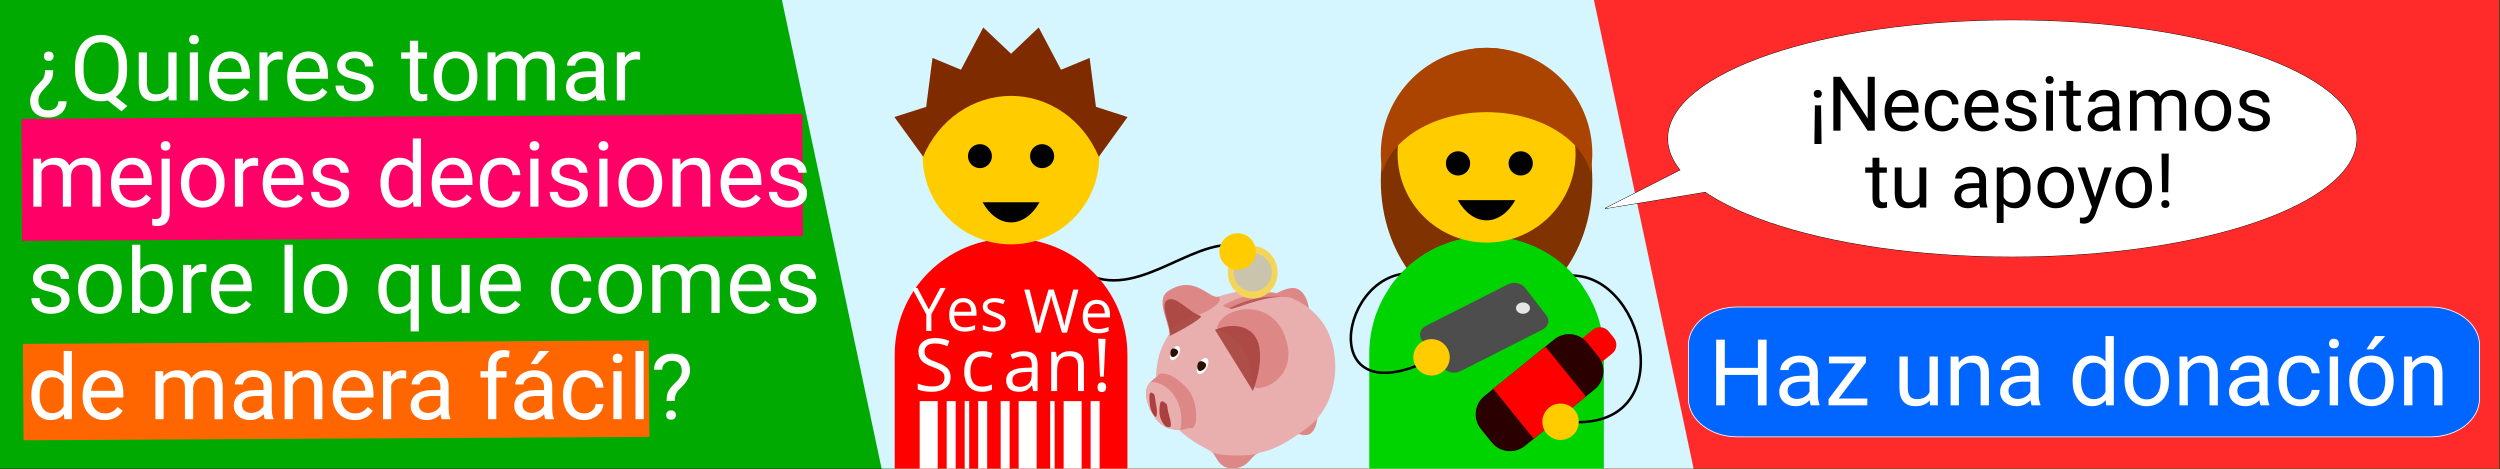 <?xml version="1.0" encoding="UTF-8"?>
<svg width="799px" height="150px" viewBox="0 0 799 150" version="1.1" xmlns="http://www.w3.org/2000/svg" xmlns:xlink="http://www.w3.org/1999/xlink">
    <rect x="0" y="0" width="799" height="150" fill="#333333" stroke="none"/>
    <!-- Generator: Sketch 59.1 (86144) - https://sketch.com -->
    <title>donate-banner.personal.es.800x150</title>
    <desc>Created with Sketch.</desc>
    <g id="Page-1" stroke="none" stroke-width="1" fill="none" fill-rule="evenodd">
        <g id="donate-banner.personal.es.800x150">
            <polygon id="Path" fill="#000000" fill-rule="nonzero" points="349.977 128.201 299.271 128.201 299.271 149.764 349.977 149.764"></polygon>
            <polygon id="Path" fill="#00AA00" fill-rule="nonzero" points="798.743 0 0 0 0 149.764 798.743 149.764"></polygon>
            <polygon id="Path" fill="#FF2A2A" fill-rule="nonzero" points="798.743 0 351.196 0 351.196 149.764 798.743 149.764"></polygon>
            <polygon id="Path" fill="#D5F6FF" fill-rule="nonzero" points="249.9 0 281.76 149.764 541.279 149.764 509.419 0"></polygon>
            <polygon id="Path" stroke="#000000" stroke-width="0.265" fill="#FFFFFF" fill-rule="nonzero" points="512.981 66.634 557.792 43.796 561.619 58.567"></polygon>
            <path d="M344.645,86.018 C361.944,97.966 380.023,76.028 395.74,78.435" id="Path" stroke="#000000" stroke-width="0.817"></path>
            <path d="M324.58,82.778 C324.536,82.779 324.492,82.78 324.448,82.781 C324.415,82.78 324.383,82.779 324.351,82.778 C324.383,82.779 324.415,82.781 324.448,82.783 C324.492,82.781 324.536,82.78 324.58,82.778 Z" id="Path" fill="#803300"></path>
            <path d="M421.053,132.797 C421.053,132.797 421.091,137.414 418.445,138.792 C416.555,139.776 412.562,137.711 412.562,137.711 L421.053,132.797 Z" id="Path" fill="#DE8787"></path>
            <path d="M414.423,92.243 C417.158,93.165 418.525,97.489 418.264,99.351 L406.208,94.454 C407.992,93.925 411.668,91.316 414.423,92.243 Z" id="Path" fill="#DE8787"></path>
            <path d="M387.362,144.473 C388.894,145.812 389.336,149.837 394.151,149.685 C398.97,149.534 399.728,145.898 401.838,144.945 C403.864,144.032 385.804,143.109 387.362,144.473 Z" id="Path" fill="#DE8787"></path>
            <path d="M400.842,92.839 C396.706,92.842 392.54,93.61 388.679,95.032 C377.732,99.068 371.801,108.077 370.355,113.882 C364.923,135.702 385.804,143.109 387.362,144.473 C388.894,145.812 399.728,145.898 401.842,144.945 C403.864,144.032 407.528,144.617 418.162,136.417 C428.747,128.255 429.042,110.574 421.853,101.981 C419.143,98.747 416.132,96.596 412.457,95.107 C412.038,95.014 411.445,94.98 411.132,94.968 C411.019,94.778 410.887,94.609 410.675,94.411 C407.54,93.342 404.2,92.838 400.842,92.839 Z" id="Path" fill="#E9AFAF"></path>
            <path d="M475.106,100.311 C493.774,100.311 508.906,81.279 508.906,57.802 C508.906,34.325 493.774,15.293 475.106,15.293 C456.442,15.293 441.309,34.325 441.309,57.802 C441.309,81.279 456.442,100.311 475.106,100.311 Z" id="Path" fill="#803300" fill-rule="nonzero"></path>
            <path d="M475.106,75.592 C454.34,75.592 437.619,92.311 437.619,113.079 L437.619,149.764 L512.592,149.764 L512.592,113.079 C512.592,92.311 495.875,75.592 475.106,75.592 Z" id="Path" fill="#00D400"></path>
            <path d="M499.902,88.282 C525.332,84.41 538.925,138.791 500.302,134.713" id="Path" stroke="#000000" stroke-width="0.816"></path>
            <path d="M453.208,87.564 C427.777,83.692 418.513,137.445 461.736,112.555" id="Path" stroke="#000000" stroke-width="0.816"></path>
            <path d="M475.106,75.592 C462.302,75.592 451.045,81.954 444.287,91.696 L505.928,91.696 C499.174,81.954 487.913,75.592 475.106,75.592 Z" id="Path" fill="#00D400"></path>
            <path d="M475.106,77.531 C490.815,77.531 503.547,64.798 503.547,49.092 C503.547,33.386 490.815,20.654 475.106,20.654 C459.4,20.654 446.668,33.386 446.668,49.092 C446.668,64.798 459.4,77.531 475.106,77.531 Z" id="Path" fill="#FFCC00" fill-rule="nonzero"></path>
            <path d="M494.257,100.853 L487.389,91.95 C486.211,90.424 483.732,89.961 481.849,90.915 L455.717,104.16 C453.834,105.114 453.264,107.124 454.442,108.65 L461.309,117.553 C462.487,119.079 464.966,119.542 466.849,118.588 L492.981,105.343 C494.864,104.389 495.434,102.379 494.257,100.853 Z" id="Path" fill="#4D4D4D" fill-rule="nonzero"></path>
            <path d="M484.849,99.429 C485.506,100.277 486.883,100.534 487.928,100.005 C488.974,99.474 489.291,98.357 488.638,97.51 C487.985,96.662 486.604,96.405 485.558,96.934 C484.513,97.465 484.196,98.582 484.849,99.429 Z" id="Path" fill="#E6E6E6" fill-rule="nonzero"></path>
            <path d="M457.517,120.019 C460.732,120.019 463.336,117.414 463.336,114.202 C463.336,110.989 460.732,108.385 457.517,108.385 C454.306,108.385 451.702,110.989 451.702,114.202 C451.702,117.414 454.306,120.019 457.517,120.019 Z" id="Path" fill="#FFCC00" fill-rule="nonzero"></path>
            <path d="M515.781,107.96 L514.121,105.909 C512.872,104.367 510.608,104.13 509.064,105.38 L498.385,114.035 C496.842,115.285 496.604,117.548 497.853,119.089 L499.517,121.141 C500.766,122.683 503.03,122.92 504.57,121.67 L515.253,113.014 C516.792,111.765 517.03,109.502 515.781,107.96 Z" id="Path" fill="#FF0000" fill-rule="nonzero"></path>
            <path d="M510.789,113.86 L507.313,109.571 C504.702,106.347 499.97,105.851 496.747,108.464 L474.411,126.563 C471.189,129.175 470.691,133.906 473.306,137.13 L476.777,141.419 C479.392,144.643 484.125,145.138 487.347,142.526 L509.683,124.428 C512.906,121.815 513.4,117.083 510.789,113.86 Z" id="Path" fill="#2B0000" fill-rule="nonzero"></path>
            <polygon id="Path" fill="#FF0000" points="493.906 110.764 477.249 124.262 490.185 140.226 506.842 126.728"></polygon>
            <path d="M498.758,140.614 C501.97,140.614 504.577,138.01 504.577,134.797 C504.577,131.585 501.97,128.98 498.758,128.98 C495.547,128.98 492.943,131.585 492.943,134.797 C492.943,138.01 495.547,140.614 498.758,140.614 Z" id="Path" fill="#FFCC00" fill-rule="nonzero"></path>
            <path d="M475.238,82.887 C475.196,82.888 475.151,82.889 475.106,82.89 C475.075,82.889 475.042,82.888 475.011,82.887 C475.042,82.889 475.075,82.89 475.106,82.891 C475.151,82.89 475.196,82.889 475.238,82.887 Z" id="Path" fill="#803300"></path>
            <path d="M475.106,15.293 C470.668,15.293 466.272,16.167 462.174,17.866 C458.072,19.565 454.347,22.054 451.208,25.193 C448.068,28.331 445.577,32.057 443.879,36.158 C442.181,40.259 441.309,44.654 441.309,49.092 C441.313,51.134 441.506,53.171 441.879,55.178 C441.909,55.015 441.947,54.854 441.981,54.692 C442.208,53.923 442.487,53.163 442.819,52.413 C443.151,51.664 443.54,50.927 443.977,50.205 C444.415,49.482 444.906,48.775 445.445,48.087 C445.989,47.399 446.577,46.73 447.211,46.083 C447.849,45.435 448.532,44.81 449.257,44.21 C449.985,43.611 450.751,43.037 451.558,42.49 C452.37,41.943 453.215,41.425 454.098,40.937 C454.981,40.45 455.898,39.993 456.845,39.569 C457.792,39.146 458.774,38.755 459.777,38.4 C460.781,38.044 461.811,37.724 462.86,37.439 C463.909,37.155 464.981,36.908 466.068,36.698 C467.151,36.488 468.253,36.316 469.362,36.183 C470.475,36.05 471.592,35.955 472.717,35.9 C473.513,35.86 474.309,35.84 475.106,35.84 C476.234,35.84 477.362,35.88 478.483,35.959 C479.604,36.037 480.717,36.153 481.823,36.309 C482.928,36.465 484.019,36.659 485.098,36.891 C486.174,37.123 487.23,37.392 488.268,37.698 C489.306,38.003 490.321,38.344 491.309,38.72 C492.298,39.096 493.26,39.507 494.192,39.95 C495.121,40.393 496.019,40.868 496.883,41.373 C497.743,41.878 498.57,42.413 499.355,42.976 C500.14,43.538 500.883,44.128 501.581,44.742 C502.283,45.356 502.94,45.994 503.547,46.654 C504.158,47.314 504.717,47.995 505.23,48.694 C505.74,49.393 506.2,50.11 506.611,50.841 C507.019,51.572 507.374,52.317 507.675,53.073 C507.94,53.749 508.158,54.434 508.336,55.124 C508.706,53.134 508.898,51.116 508.906,49.092 C508.906,44.654 508.034,40.259 506.332,36.158 C504.634,32.057 502.147,28.331 499.008,25.193 C495.868,22.054 492.143,19.565 488.042,17.866 C483.94,16.168 479.547,15.293 475.106,15.293 L475.106,15.293 Z" id="Path" fill="#AA4400"></path>
            <path d="M465.981,56.097 C468.125,56.097 469.86,54.361 469.86,52.219 C469.86,50.077 468.125,48.341 465.981,48.341 C463.842,48.341 462.106,50.077 462.106,52.219 C462.106,54.361 463.842,56.097 465.981,56.097 Z" id="Path" fill="#000000" fill-rule="nonzero"></path>
            <path d="M486.019,56.097 C488.162,56.097 489.898,54.361 489.898,52.219 C489.898,50.077 488.162,48.341 486.019,48.341 C483.875,48.341 482.14,50.077 482.14,52.219 C482.14,54.361 483.875,56.097 486.019,56.097 Z" id="Path" fill="#000000" fill-rule="nonzero"></path>
            <path d="M465.936,63.958 C467.049,65.977 468.449,67.603 470.034,68.721 C471.623,69.838 473.351,70.419 475.106,70.422 C476.86,70.42 478.589,69.84 480.177,68.722 C481.762,67.605 483.162,65.978 484.279,63.958 L465.936,63.958 Z" id="Path" fill="#000000"></path>
            <path d="M401.517,123.991 C406.023,124.477 415.208,118.62 410.468,106.932 C405.732,95.243 391.057,97.78 388.989,104.51 C388.596,105.783 395.023,107.125 397.728,112.303 C400.434,117.48 399.321,123.755 401.517,123.991 Z" id="Path" fill="#DE8787"></path>
            <path d="M383.747,100.333 C386.309,99.438 391.347,96.409 389.408,94.785 C386.502,95.78 381.913,87.478 373.399,92.962 C368.51,96.109 375.018,104.93 373.38,107.239 C375.654,103.445 377.088,102.653 383.747,100.333 L383.747,100.333 Z" id="Path" fill="#DE8787"></path>
            <path d="M370.566,119.463 C369.308,121.141 366.46,121.885 366.302,125.465 C366.143,129.098 369.183,135.623 373.62,136.891 C378.042,138.154 378.517,136.732 380.781,136.838 C382.992,136.941 383.151,128.046 379.2,123.886 C375.279,119.754 372.409,119.095 370.566,119.463 L370.566,119.463 Z" id="Path" fill="#DE8787"></path>
            <path d="M367.749,122.029 C366.983,122.834 366.373,123.866 366.302,125.469 C366.143,129.102 369.183,135.629 373.62,136.898 C375.271,137.369 376.369,137.465 377.217,137.408 C377.445,136.39 377.57,135.322 377.57,134.217 C377.57,127.563 373.189,122.157 367.749,122.03 L367.749,122.029 Z" id="Path" fill="#E9AFAF" fill-rule="nonzero"></path>
            <path d="M388.291,105.395 C388.291,105.395 395.343,102.196 399.906,106.141 C405.94,111.352 400.426,124.978 400.426,124.978 L388.291,105.395 Z" id="Path" fill="#A8443F" opacity="0.9"></path>
            <path d="M383.675,100.928 C380.026,99.96 375.409,93.705 372.729,96.162 C370.749,97.977 374.888,106.289 373.771,107.257 C372.655,108.225 385.468,101.423 383.675,100.928 Z" id="Path" fill="#A8443E" opacity="0.9"></path>
            <path d="M367.593,125.625 C367.117,126.067 367.38,129.52 367.827,130.889 C368.274,132.257 369.206,133.429 369.512,133.207 C369.803,132.996 369.878,131.212 369.568,129.836 C369.251,128.441 369.161,126.042 368.726,125.886 C368.3,125.732 368.055,125.195 367.594,125.625 L367.593,125.625 Z M371.069,128.386 C370.58,128.719 370.464,131.093 370.619,132.493 C370.82,134.045 371.997,136.205 373.067,136.47 C374.137,136.734 374.383,136.392 374.147,134.838 C373.909,133.285 373.278,131.732 373.173,130.731 C373.067,129.731 373.143,129.307 372.488,128.837 C371.831,128.367 371.557,128.054 371.069,128.386 Z" id="Shape" fill="#A73C39" opacity="0.95"></path>
            <path d="M405.694,93.594 C399.728,93.612 393.796,95.856 390.925,97.63 C391.057,98.105 393.204,98.732 393.8,98.695 C399.875,96.806 405.423,94.466 411.147,94.974 C411.023,94.667 410.642,94.35 410.147,94.046 C408.694,93.728 407.192,93.59 405.694,93.594 Z" id="Path" fill="#DE8787"></path>
            <path d="M406.955,94.805 C401.981,94.846 397.332,96.274 392.796,98.533 C393.215,98.641 393.592,98.707 393.792,98.695 C399.275,96.991 404.325,94.92 409.46,94.904 C408.615,94.831 407.781,94.797 406.955,94.805 L406.955,94.805 Z" id="Path" fill="#AA4B45" opacity="0.75"></path>
            <path d="M374.363,115.026 C374.994,115.364 376.028,114.663 376.671,113.461 C377.315,112.258 377.325,111.01 376.694,110.672 C376.063,110.334 375.03,111.035 374.386,112.237 C373.743,113.44 373.732,114.688 374.363,115.026 Z" id="Path" fill="#FFFFFF" fill-rule="nonzero"></path>
            <path d="M376.493,112.745 C376.305,113.509 375.148,114.373 374.517,114.035 C373.886,113.697 373.91,112.219 374.455,111.633 C374.77,111.296 375.206,111.231 375.837,111.569 C376.468,111.907 376.6,112.309 376.493,112.745 L376.493,112.745 Z" id="Path" fill="#2B1100" fill-rule="nonzero"></path>
            <path d="M383.023,119.474 C383.74,119.858 384.921,119.06 385.653,117.69 C386.385,116.32 386.4,114.897 385.679,114.512 C384.958,114.127 383.781,114.926 383.049,116.295 C382.317,117.666 382.302,119.089 383.023,119.474 Z" id="Path" fill="#FFFFFF" fill-rule="nonzero"></path>
            <path d="M385.426,117.013 C385.211,117.883 383.894,118.868 383.177,118.483 C382.457,118.098 382.483,116.414 383.106,115.746 C383.464,115.361 383.962,115.288 384.679,115.673 C385.4,116.058 385.551,116.516 385.426,117.013 L385.426,117.013 Z" id="Path" fill="#2B1100" fill-rule="nonzero"></path>
            <path d="M400.37,95.416 C404.766,95.416 408.328,91.668 408.328,87.045 C408.328,82.422 404.766,78.674 400.37,78.674 C395.974,78.674 392.411,82.422 392.411,87.045 C392.411,91.668 395.974,95.416 400.37,95.416 Z" id="Path" fill="#F5D558" fill-rule="nonzero"></path>
            <path d="M400.37,93.149 C403.74,93.149 406.475,90.416 406.475,87.045 C406.475,83.674 403.74,80.942 400.37,80.942 C397,80.942 394.268,83.674 394.268,87.045 C394.268,90.416 397,93.149 400.37,93.149 Z" id="Path" fill="#CBC4AC" fill-rule="nonzero"></path>
            <path d="M395.54,86.2 C398.758,86.2 401.366,83.592 401.366,80.374 C401.366,77.156 398.758,74.547 395.54,74.547 C392.321,74.547 389.713,77.156 389.713,80.374 C389.713,83.592 392.321,86.2 395.54,86.2 Z" id="Path" fill="#FFCC00" fill-rule="nonzero"></path>
            <polygon id="Path" fill="#FF6600" fill-rule="nonzero" points="207.336 108.808 7.318 109.902 7.529 140.717 207.547 139.623"></polygon>
            <polygon id="Path" fill="#FF0066" fill-rule="nonzero" points="256.429 36.471 6.868 37.999 7.043 76.999 256.604 75.472"></polygon>
            <path d="M17.019,22.444 C17.01,23.447 16.906,24.251 16.707,24.856 C16.518,25.452 16.197,26.029 15.743,26.587 C15.289,27.145 14.626,27.883 13.756,28.8 C12.886,29.708 12.399,30.63 12.295,31.567 L12.267,32.092 C12.267,33.123 12.541,33.908 13.089,34.447 C13.638,34.995 14.428,35.27 15.459,35.27 C16.405,35.27 17.171,35 17.757,34.461 C18.353,33.931 18.651,33.236 18.651,32.375 L21.276,32.375 C21.257,33.898 20.713,35.142 19.644,36.107 C18.585,37.072 17.19,37.554 15.459,37.554 C13.605,37.554 12.172,37.076 11.16,36.121 C10.148,35.175 9.642,33.856 9.642,32.163 C9.642,30.526 10.398,28.881 11.912,27.225 L13.458,25.622 C14.083,24.884 14.395,23.825 14.395,22.444 L17.019,22.444 Z M17.133,17.946 C17.133,18.372 17.001,18.732 16.736,19.025 C16.48,19.318 16.097,19.465 15.586,19.465 C15.076,19.465 14.688,19.318 14.423,19.025 C14.158,18.732 14.026,18.372 14.026,17.946 C14.026,17.53 14.158,17.18 14.423,16.897 C14.688,16.613 15.076,16.471 15.586,16.471 C16.097,16.471 16.48,16.613 16.736,16.897 C17.001,17.18 17.133,17.53 17.133,17.946 Z M40.614,22.43 C40.614,24.426 40.297,26.147 39.663,27.594 C39.029,29.032 38.14,30.157 36.996,30.971 L40.685,33.865 L38.826,35.582 L34.47,32.12 C33.789,32.29 33.071,32.375 32.314,32.375 C30.687,32.375 29.245,31.978 27.987,31.184 C26.729,30.38 25.75,29.24 25.05,27.764 C24.359,26.279 24.005,24.563 23.986,22.614 L23.986,21.125 C23.986,19.138 24.331,17.384 25.021,15.861 C25.712,14.338 26.686,13.175 27.944,12.371 C29.211,11.557 30.659,11.151 32.286,11.151 C33.95,11.151 35.412,11.553 36.67,12.356 C37.937,13.16 38.911,14.319 39.592,15.832 C40.273,17.336 40.614,19.096 40.614,21.11 L40.614,22.43 Z M37.89,21.096 C37.89,18.665 37.403,16.793 36.428,15.478 C35.464,14.154 34.083,13.492 32.286,13.492 C30.574,13.492 29.221,14.149 28.228,15.464 C27.244,16.769 26.738,18.585 26.71,20.912 L26.71,22.43 C26.71,24.794 27.202,26.658 28.185,28.02 C29.178,29.382 30.555,30.063 32.314,30.063 C34.073,30.063 35.435,29.424 36.4,28.148 C37.365,26.861 37.861,25.021 37.89,22.628 L37.89,21.096 Z M53.879,30.574 C52.858,31.775 51.358,32.375 49.382,32.375 C47.745,32.375 46.497,31.903 45.636,30.957 C44.785,30.001 44.355,28.592 44.345,26.729 L44.345,16.741 L46.97,16.741 L46.97,26.658 C46.97,28.985 47.916,30.148 49.808,30.148 C51.812,30.148 53.146,29.401 53.808,27.906 L53.808,16.741 L56.433,16.741 L56.433,32.092 L53.936,32.092 L53.879,30.574 Z M63.286,32.092 L60.661,32.092 L60.661,16.741 L63.286,16.741 L63.286,32.092 Z M60.448,12.669 C60.448,12.243 60.576,11.884 60.831,11.59 C61.096,11.297 61.484,11.151 61.995,11.151 C62.506,11.151 62.893,11.297 63.158,11.59 C63.423,11.884 63.555,12.243 63.555,12.669 C63.555,13.094 63.423,13.449 63.158,13.733 C62.893,14.016 62.506,14.158 61.995,14.158 C61.484,14.158 61.096,14.016 60.831,13.733 C60.576,13.449 60.448,13.094 60.448,12.669 Z M73.87,32.375 C71.789,32.375 70.096,31.694 68.791,30.332 C67.485,28.961 66.833,27.131 66.833,24.842 L66.833,24.359 C66.833,22.837 67.121,21.479 67.698,20.287 C68.285,19.086 69.098,18.15 70.138,17.478 C71.188,16.797 72.323,16.457 73.544,16.457 C75.539,16.457 77.091,17.114 78.197,18.429 C79.304,19.744 79.857,21.626 79.857,24.076 L79.857,25.168 L69.457,25.168 C69.495,26.681 69.935,27.906 70.777,28.843 C71.628,29.77 72.706,30.233 74.012,30.233 C74.939,30.233 75.724,30.044 76.367,29.666 C77.01,29.287 77.573,28.786 78.055,28.162 L79.658,29.41 C78.372,31.387 76.443,32.375 73.87,32.375 Z M73.544,18.613 C72.484,18.613 71.595,19.001 70.876,19.777 C70.157,20.543 69.713,21.621 69.543,23.012 L77.232,23.012 L77.232,22.813 C77.157,21.479 76.797,20.448 76.154,19.72 C75.511,18.982 74.641,18.613 73.544,18.613 Z M90.328,19.096 C89.931,19.029 89.5,18.996 89.037,18.996 C87.315,18.996 86.147,19.729 85.532,21.195 L85.532,32.092 L82.908,32.092 L82.908,16.741 L85.462,16.741 L85.504,18.514 C86.365,17.142 87.585,16.457 89.165,16.457 C89.675,16.457 90.063,16.523 90.328,16.655 L90.328,19.096 Z M98.84,32.375 C96.76,32.375 95.066,31.694 93.761,30.332 C92.456,28.961 91.803,27.131 91.803,24.842 L91.803,24.359 C91.803,22.837 92.092,21.479 92.669,20.287 C93.255,19.086 94.069,18.15 95.109,17.478 C96.159,16.797 97.294,16.457 98.514,16.457 C100.51,16.457 102.061,17.114 103.168,18.429 C104.274,19.744 104.828,21.626 104.828,24.076 L104.828,25.168 L94.428,25.168 C94.466,26.681 94.906,27.906 95.748,28.843 C96.599,29.77 97.677,30.233 98.982,30.233 C99.909,30.233 100.694,30.044 101.337,29.666 C101.981,29.287 102.543,28.786 103.026,28.162 L104.629,29.41 C103.343,31.387 101.413,32.375 98.84,32.375 Z M98.514,18.613 C97.455,18.613 96.566,19.001 95.847,19.777 C95.128,20.543 94.683,21.621 94.513,23.012 L102.203,23.012 L102.203,22.813 C102.127,21.479 101.768,20.448 101.125,19.72 C100.482,18.982 99.611,18.613 98.514,18.613 Z M116.816,28.02 C116.816,27.31 116.547,26.762 116.008,26.374 C115.478,25.977 114.546,25.636 113.213,25.352 C111.888,25.069 110.834,24.728 110.049,24.331 C109.273,23.934 108.696,23.461 108.318,22.912 C107.949,22.364 107.765,21.711 107.765,20.954 C107.765,19.696 108.294,18.632 109.354,17.762 C110.422,16.892 111.785,16.457 113.44,16.457 C115.18,16.457 116.589,16.906 117.668,17.805 C118.755,18.703 119.299,19.852 119.299,21.252 L116.66,21.252 C116.66,20.533 116.353,19.914 115.738,19.394 C115.133,18.873 114.367,18.613 113.44,18.613 C112.485,18.613 111.737,18.821 111.198,19.238 C110.659,19.654 110.389,20.198 110.389,20.869 C110.389,21.503 110.64,21.981 111.141,22.302 C111.643,22.624 112.546,22.931 113.851,23.224 C115.166,23.518 116.23,23.868 117.043,24.274 C117.857,24.681 118.457,25.173 118.845,25.75 C119.243,26.317 119.441,27.012 119.441,27.835 C119.441,29.207 118.892,30.309 117.795,31.141 C116.698,31.964 115.275,32.375 113.525,32.375 C112.295,32.375 111.208,32.158 110.262,31.723 C109.316,31.288 108.573,30.682 108.034,29.907 C107.505,29.122 107.24,28.275 107.24,27.367 L109.865,27.367 C109.912,28.247 110.262,28.947 110.914,29.467 C111.576,29.978 112.446,30.233 113.525,30.233 C114.518,30.233 115.312,30.034 115.908,29.637 C116.514,29.23 116.816,28.691 116.816,28.02 Z M133.629,13.023 L133.629,16.741 L136.495,16.741 L136.495,18.769 L133.629,18.769 L133.629,28.289 C133.629,28.904 133.757,29.368 134.012,29.68 C134.268,29.982 134.703,30.134 135.317,30.134 C135.62,30.134 136.036,30.077 136.566,29.964 L136.566,32.092 C135.875,32.281 135.204,32.375 134.551,32.375 C133.378,32.375 132.494,32.021 131.898,31.311 C131.302,30.602 131.004,29.595 131.004,28.289 L131.004,18.769 L128.209,18.769 L128.209,16.741 L131.004,16.741 L131.004,13.023 L133.629,13.023 Z M138.595,24.274 C138.595,22.77 138.888,21.418 139.474,20.217 C140.07,19.015 140.893,18.088 141.943,17.436 C143.002,16.783 144.208,16.457 145.561,16.457 C147.651,16.457 149.34,17.18 150.626,18.628 C151.922,20.075 152.57,21.999 152.57,24.402 L152.57,24.586 C152.57,26.081 152.281,27.424 151.704,28.616 C151.137,29.798 150.318,30.72 149.25,31.382 C148.19,32.044 146.97,32.375 145.589,32.375 C143.508,32.375 141.82,31.652 140.524,30.205 C139.238,28.758 138.595,26.842 138.595,24.459 L138.595,24.274 Z M141.234,24.586 C141.234,26.289 141.626,27.656 142.411,28.687 C143.206,29.718 144.265,30.233 145.589,30.233 C146.923,30.233 147.982,29.713 148.767,28.672 C149.552,27.623 149.945,26.156 149.945,24.274 C149.945,22.591 149.543,21.229 148.739,20.188 C147.945,19.138 146.885,18.613 145.561,18.613 C144.265,18.613 143.22,19.129 142.425,20.16 C141.631,21.191 141.234,22.666 141.234,24.586 Z M158.33,16.741 L158.401,18.443 C159.526,17.119 161.045,16.457 162.955,16.457 C165.102,16.457 166.563,17.28 167.339,18.925 C167.85,18.188 168.512,17.592 169.325,17.138 C170.148,16.684 171.118,16.457 172.234,16.457 C175.601,16.457 177.313,18.24 177.37,21.806 L177.37,32.092 L174.745,32.092 L174.745,21.962 C174.745,20.864 174.494,20.046 173.993,19.507 C173.492,18.959 172.65,18.684 171.468,18.684 C170.494,18.684 169.685,18.977 169.042,19.564 C168.398,20.141 168.025,20.921 167.921,21.905 L167.921,32.092 L165.282,32.092 L165.282,22.033 C165.282,19.8 164.189,18.684 162.005,18.684 C160.283,18.684 159.105,19.417 158.472,20.883 L158.472,32.092 L155.847,32.092 L155.847,16.741 L158.33,16.741 Z M190.82,32.092 C190.669,31.789 190.546,31.25 190.451,30.474 C189.231,31.742 187.774,32.375 186.081,32.375 C184.568,32.375 183.324,31.95 182.35,31.099 C181.385,30.238 180.903,29.15 180.903,27.835 C180.903,26.237 181.508,24.998 182.719,24.118 C183.939,23.229 185.651,22.785 187.855,22.785 L190.408,22.785 L190.408,21.579 C190.408,20.661 190.134,19.933 189.586,19.394 C189.037,18.845 188.228,18.571 187.16,18.571 C186.223,18.571 185.438,18.807 184.804,19.28 C184.171,19.753 183.854,20.325 183.854,20.997 L181.215,20.997 C181.215,20.231 181.485,19.493 182.023,18.784 C182.572,18.065 183.31,17.497 184.237,17.081 C185.173,16.665 186.199,16.457 187.315,16.457 C189.084,16.457 190.47,16.901 191.472,17.79 C192.475,18.67 192.995,19.885 193.033,21.437 L193.033,28.502 C193.033,29.912 193.213,31.032 193.572,31.865 L193.572,32.092 L190.82,32.092 Z M186.464,30.091 C187.287,30.091 188.068,29.878 188.805,29.453 C189.543,29.027 190.077,28.474 190.408,27.793 L190.408,24.643 L188.351,24.643 C185.135,24.643 183.528,25.584 183.528,27.466 C183.528,28.289 183.802,28.933 184.35,29.396 C184.899,29.86 185.603,30.091 186.464,30.091 Z M204.568,19.096 C204.171,19.029 203.74,18.996 203.277,18.996 C201.555,18.996 200.387,19.729 199.772,21.195 L199.772,32.092 L197.148,32.092 L197.148,16.741 L199.702,16.741 L199.744,18.514 C200.605,17.142 201.825,16.457 203.405,16.457 C203.915,16.457 204.303,16.523 204.568,16.655 L204.568,19.096 Z M13.132,50.703 L13.203,52.405 C14.328,51.081 15.847,50.419 17.757,50.419 C19.904,50.419 21.366,51.242 22.141,52.888 C22.652,52.15 23.314,51.554 24.128,51.1 C24.95,50.646 25.92,50.419 27.036,50.419 C30.403,50.419 32.115,52.202 32.172,55.768 L32.172,66.054 L29.547,66.054 L29.547,55.924 C29.547,54.827 29.297,54.009 28.795,53.469 C28.294,52.921 27.452,52.646 26.27,52.646 C25.296,52.646 24.487,52.94 23.844,53.526 C23.201,54.103 22.827,54.883 22.723,55.867 L22.723,66.054 L20.084,66.054 L20.084,55.995 C20.084,53.763 18.992,52.646 16.807,52.646 C15.085,52.646 13.908,53.38 13.274,54.846 L13.274,66.054 L10.649,66.054 L10.649,50.703 L13.132,50.703 Z M42.515,66.338 C40.434,66.338 38.741,65.657 37.436,64.295 C36.13,62.923 35.478,61.093 35.478,58.804 L35.478,58.322 C35.478,56.799 35.766,55.442 36.343,54.25 C36.93,53.049 37.743,52.112 38.783,51.44 C39.834,50.76 40.968,50.419 42.189,50.419 C44.184,50.419 45.735,51.076 46.842,52.391 C47.949,53.706 48.502,55.588 48.502,58.038 L48.502,59.13 L38.103,59.13 C38.14,60.644 38.58,61.869 39.422,62.805 C40.273,63.732 41.351,64.195 42.657,64.195 C43.584,64.195 44.369,64.006 45.012,63.628 C45.655,63.249 46.218,62.748 46.7,62.124 L48.303,63.372 C47.017,65.349 45.088,66.338 42.515,66.338 Z M42.189,52.575 C41.129,52.575 40.24,52.963 39.521,53.739 C38.802,54.505 38.358,55.583 38.188,56.974 L45.877,56.974 L45.877,56.775 C45.802,55.442 45.442,54.411 44.799,53.682 C44.156,52.945 43.286,52.575 42.189,52.575 Z M54.262,50.703 L54.262,67.828 C54.262,70.778 52.924,72.254 50.247,72.254 C49.67,72.254 49.136,72.169 48.644,71.998 L48.644,69.899 C48.947,69.975 49.344,70.012 49.836,70.012 C50.422,70.012 50.867,69.852 51.169,69.53 C51.482,69.218 51.638,68.669 51.638,67.884 L51.638,50.703 L54.262,50.703 Z M51.368,46.631 C51.368,46.215 51.496,45.86 51.751,45.567 C52.016,45.264 52.399,45.113 52.9,45.113 C53.411,45.113 53.799,45.259 54.064,45.552 C54.329,45.846 54.461,46.205 54.461,46.631 C54.461,47.057 54.329,47.411 54.064,47.695 C53.799,47.979 53.411,48.121 52.9,48.121 C52.389,48.121 52.006,47.979 51.751,47.695 C51.496,47.411 51.368,47.057 51.368,46.631 Z M57.809,58.237 C57.809,56.732 58.103,55.38 58.689,54.179 C59.285,52.978 60.108,52.051 61.158,51.398 C62.217,50.745 63.423,50.419 64.775,50.419 C66.866,50.419 68.554,51.143 69.841,52.59 C71.136,54.037 71.784,55.962 71.784,58.364 L71.784,58.549 C71.784,60.043 71.496,61.386 70.919,62.578 C70.351,63.76 69.533,64.683 68.465,65.345 C67.405,66.007 66.185,66.338 64.804,66.338 C62.723,66.338 61.035,65.614 59.739,64.167 C58.452,62.72 57.809,60.805 57.809,58.421 L57.809,58.237 Z M60.448,58.549 C60.448,60.251 60.841,61.618 61.626,62.649 C62.42,63.68 63.48,64.195 64.804,64.195 C66.138,64.195 67.197,63.675 67.982,62.635 C68.767,61.585 69.16,60.119 69.16,58.237 C69.16,56.553 68.758,55.191 67.954,54.151 C67.159,53.1 66.1,52.575 64.775,52.575 C63.48,52.575 62.435,53.091 61.64,54.122 C60.846,55.153 60.448,56.629 60.448,58.549 Z M82.496,53.058 C82.099,52.992 81.668,52.958 81.205,52.958 C79.483,52.958 78.315,53.692 77.701,55.158 L77.701,66.054 L75.076,66.054 L75.076,50.703 L77.63,50.703 L77.672,52.476 C78.533,51.105 79.753,50.419 81.333,50.419 C81.843,50.419 82.231,50.485 82.496,50.618 L82.496,53.058 Z M91.009,66.338 C88.928,66.338 87.235,65.657 85.929,64.295 C84.624,62.923 83.972,61.093 83.972,58.804 L83.972,58.322 C83.972,56.799 84.26,55.442 84.837,54.25 C85.423,53.049 86.237,52.112 87.277,51.44 C88.327,50.76 89.462,50.419 90.683,50.419 C92.678,50.419 94.229,51.076 95.336,52.391 C96.443,53.706 96.996,55.588 96.996,58.038 L96.996,59.13 L86.596,59.13 C86.634,60.644 87.074,61.869 87.916,62.805 C88.767,63.732 89.845,64.195 91.151,64.195 C92.078,64.195 92.863,64.006 93.506,63.628 C94.149,63.249 94.712,62.748 95.194,62.124 L96.797,63.372 C95.511,65.349 93.582,66.338 91.009,66.338 Z M90.683,52.575 C89.623,52.575 88.734,52.963 88.015,53.739 C87.296,54.505 86.852,55.583 86.682,56.974 L94.371,56.974 L94.371,56.775 C94.295,55.442 93.936,54.411 93.293,53.682 C92.65,52.945 91.78,52.575 90.683,52.575 Z M108.985,61.982 C108.985,61.273 108.715,60.724 108.176,60.336 C107.646,59.939 106.715,59.598 105.381,59.315 C104.057,59.031 103.002,58.691 102.217,58.293 C101.442,57.896 100.865,57.423 100.486,56.874 C100.117,56.326 99.933,55.673 99.933,54.917 C99.933,53.658 100.463,52.594 101.522,51.724 C102.591,50.854 103.953,50.419 105.608,50.419 C107.348,50.419 108.758,50.868 109.836,51.767 C110.924,52.665 111.468,53.815 111.468,55.214 L108.829,55.214 C108.829,54.495 108.521,53.876 107.906,53.356 C107.301,52.836 106.535,52.575 105.608,52.575 C104.653,52.575 103.906,52.784 103.366,53.2 C102.827,53.616 102.558,54.16 102.558,54.831 C102.558,55.465 102.808,55.943 103.309,56.265 C103.811,56.586 104.714,56.893 106.02,57.186 C107.334,57.48 108.398,57.83 109.212,58.237 C110.025,58.643 110.626,59.135 111.014,59.712 C111.411,60.28 111.609,60.975 111.609,61.798 C111.609,63.169 111.061,64.271 109.964,65.103 C108.866,65.926 107.443,66.338 105.693,66.338 C104.463,66.338 103.376,66.12 102.43,65.685 C101.484,65.25 100.742,64.645 100.203,63.869 C99.673,63.084 99.408,62.237 99.408,61.329 L102.033,61.329 C102.08,62.209 102.43,62.909 103.083,63.429 C103.745,63.94 104.615,64.195 105.693,64.195 C106.686,64.195 107.481,63.997 108.077,63.6 C108.682,63.193 108.985,62.654 108.985,61.982 Z M121.598,58.251 C121.598,55.895 122.156,54.004 123.272,52.575 C124.388,51.138 125.849,50.419 127.656,50.419 C129.453,50.419 130.877,51.034 131.926,52.263 L131.926,44.262 L134.551,44.262 L134.551,66.054 L132.139,66.054 L132.011,64.408 C130.962,65.695 129.5,66.338 127.628,66.338 C125.849,66.338 124.397,65.609 123.272,64.153 C122.156,62.696 121.598,60.795 121.598,58.449 L121.598,58.251 Z M124.222,58.549 C124.222,60.289 124.582,61.651 125.301,62.635 C126.02,63.618 127.013,64.11 128.28,64.11 C129.945,64.11 131.16,63.363 131.926,61.869 L131.926,54.817 C131.141,53.37 129.935,52.646 128.309,52.646 C127.022,52.646 126.02,53.143 125.301,54.136 C124.582,55.129 124.222,56.6 124.222,58.549 Z M145.008,66.338 C142.927,66.338 141.234,65.657 139.928,64.295 C138.623,62.923 137.971,61.093 137.971,58.804 L137.971,58.322 C137.971,56.799 138.259,55.442 138.836,54.25 C139.422,53.049 140.236,52.112 141.276,51.44 C142.326,50.76 143.461,50.419 144.681,50.419 C146.677,50.419 148.228,51.076 149.335,52.391 C150.442,53.706 150.995,55.588 150.995,58.038 L150.995,59.13 L140.595,59.13 C140.633,60.644 141.073,61.869 141.915,62.805 C142.766,63.732 143.844,64.195 145.149,64.195 C146.076,64.195 146.862,64.006 147.505,63.628 C148.148,63.249 148.711,62.748 149.193,62.124 L150.796,63.372 C149.51,65.349 147.58,66.338 145.008,66.338 Z M144.681,52.575 C143.622,52.575 142.733,52.963 142.014,53.739 C141.295,54.505 140.851,55.583 140.68,56.974 L148.37,56.974 L148.37,56.775 C148.294,55.442 147.935,54.411 147.292,53.682 C146.649,52.945 145.778,52.575 144.681,52.575 Z M160.203,64.195 C161.139,64.195 161.957,63.912 162.657,63.344 C163.357,62.777 163.745,62.067 163.82,61.216 L166.303,61.216 C166.256,62.095 165.954,62.933 165.395,63.727 C164.837,64.522 164.09,65.155 163.154,65.628 C162.227,66.101 161.243,66.338 160.203,66.338 C158.112,66.338 156.448,65.643 155.209,64.252 C153.979,62.852 153.364,60.942 153.364,58.52 L153.364,58.08 C153.364,56.586 153.638,55.257 154.187,54.094 C154.735,52.93 155.521,52.027 156.542,51.384 C157.573,50.741 158.789,50.419 160.188,50.419 C161.91,50.419 163.338,50.934 164.473,51.966 C165.618,52.997 166.228,54.335 166.303,55.981 L163.82,55.981 C163.745,54.988 163.366,54.174 162.686,53.54 C162.014,52.897 161.182,52.575 160.188,52.575 C158.855,52.575 157.819,53.058 157.082,54.023 C156.353,54.978 155.989,56.364 155.989,58.18 L155.989,58.676 C155.989,60.445 156.353,61.807 157.082,62.762 C157.81,63.718 158.85,64.195 160.203,64.195 Z M172.106,66.054 L169.482,66.054 L169.482,50.703 L172.106,50.703 L172.106,66.054 Z M169.269,46.631 C169.269,46.205 169.396,45.846 169.652,45.552 C169.917,45.259 170.305,45.113 170.815,45.113 C171.326,45.113 171.714,45.259 171.978,45.552 C172.243,45.846 172.376,46.205 172.376,46.631 C172.376,47.057 172.243,47.411 171.978,47.695 C171.714,47.979 171.326,48.121 170.815,48.121 C170.305,48.121 169.917,47.979 169.652,47.695 C169.396,47.411 169.269,47.057 169.269,46.631 Z M185.258,61.982 C185.258,61.273 184.989,60.724 184.449,60.336 C183.92,59.939 182.988,59.598 181.655,59.315 C180.331,59.031 179.276,58.691 178.491,58.293 C177.715,57.896 177.138,57.423 176.76,56.874 C176.391,56.326 176.206,55.673 176.206,54.917 C176.206,53.658 176.736,52.594 177.795,51.724 C178.864,50.854 180.226,50.419 181.882,50.419 C183.622,50.419 185.031,50.868 186.109,51.767 C187.197,52.665 187.741,53.815 187.741,55.214 L185.102,55.214 C185.102,54.495 184.795,53.876 184.18,53.356 C183.575,52.836 182.809,52.575 181.882,52.575 C180.926,52.575 180.179,52.784 179.64,53.2 C179.101,53.616 178.831,54.16 178.831,54.831 C178.831,55.465 179.082,55.943 179.583,56.265 C180.085,56.586 180.988,56.893 182.293,57.186 C183.608,57.48 184.672,57.83 185.485,58.237 C186.299,58.643 186.899,59.135 187.287,59.712 C187.685,60.28 187.883,60.975 187.883,61.798 C187.883,63.169 187.334,64.271 186.237,65.103 C185.14,65.926 183.717,66.338 181.967,66.338 C180.737,66.338 179.649,66.12 178.703,65.685 C177.758,65.25 177.015,64.645 176.476,63.869 C175.946,63.084 175.682,62.237 175.682,61.329 L178.306,61.329 C178.354,62.209 178.703,62.909 179.356,63.429 C180.018,63.94 180.888,64.195 181.967,64.195 C182.96,64.195 183.754,63.997 184.35,63.6 C184.955,63.193 185.258,62.654 185.258,61.982 Z M194.154,66.054 L191.529,66.054 L191.529,50.703 L194.154,50.703 L194.154,66.054 Z M191.317,46.631 C191.317,46.205 191.444,45.846 191.7,45.552 C191.965,45.259 192.352,45.113 192.863,45.113 C193.374,45.113 193.762,45.259 194.026,45.552 C194.291,45.846 194.424,46.205 194.424,46.631 C194.424,47.057 194.291,47.411 194.026,47.695 C193.762,47.979 193.374,48.121 192.863,48.121 C192.352,48.121 191.965,47.979 191.7,47.695 C191.444,47.411 191.317,47.057 191.317,46.631 Z M197.672,58.237 C197.672,56.732 197.966,55.38 198.552,54.179 C199.148,52.978 199.971,52.051 201.021,51.398 C202.08,50.745 203.286,50.419 204.639,50.419 C206.729,50.419 208.417,51.143 209.704,52.59 C211,54.037 211.648,55.962 211.648,58.364 L211.648,58.549 C211.648,60.043 211.359,61.386 210.782,62.578 C210.215,63.76 209.397,64.683 208.328,65.345 C207.268,66.007 206.048,66.338 204.667,66.338 C202.586,66.338 200.898,65.614 199.602,64.167 C198.316,62.72 197.672,60.805 197.672,58.421 L197.672,58.237 Z M200.312,58.549 C200.312,60.251 200.704,61.618 201.489,62.649 C202.284,63.68 203.343,64.195 204.667,64.195 C206.001,64.195 207.06,63.675 207.845,62.635 C208.63,61.585 209.023,60.119 209.023,58.237 C209.023,56.553 208.621,55.191 207.817,54.151 C207.022,53.1 205.963,52.575 204.639,52.575 C203.343,52.575 202.298,53.091 201.503,54.122 C200.709,55.153 200.312,56.629 200.312,58.549 Z M217.422,50.703 L217.507,52.632 C218.68,51.157 220.212,50.419 222.104,50.419 C225.348,50.419 226.985,52.249 227.013,55.91 L227.013,66.054 L224.388,66.054 L224.388,55.895 C224.379,54.789 224.123,53.971 223.622,53.441 C223.13,52.911 222.359,52.646 221.309,52.646 C220.458,52.646 219.711,52.874 219.068,53.328 C218.425,53.782 217.923,54.377 217.564,55.115 L217.564,66.054 L214.939,66.054 L214.939,50.703 L217.422,50.703 Z M237.342,66.338 C235.261,66.338 233.568,65.657 232.263,64.295 C230.957,62.923 230.305,61.093 230.305,58.804 L230.305,58.322 C230.305,56.799 230.593,55.442 231.17,54.25 C231.757,53.049 232.57,52.112 233.61,51.44 C234.66,50.76 235.795,50.419 237.015,50.419 C239.011,50.419 240.562,51.076 241.669,52.391 C242.775,53.706 243.329,55.588 243.329,58.038 L243.329,59.13 L232.929,59.13 C232.967,60.644 233.407,61.869 234.249,62.805 C235.1,63.732 236.178,64.195 237.483,64.195 C238.411,64.195 239.195,64.006 239.839,63.628 C240.482,63.249 241.045,62.748 241.527,62.124 L243.13,63.372 C241.844,65.349 239.914,66.338 237.342,66.338 Z M237.015,52.575 C235.956,52.575 235.067,52.963 234.348,53.739 C233.629,54.505 233.185,55.583 233.014,56.974 L240.704,56.974 L240.704,56.775 C240.629,55.442 240.269,54.411 239.626,53.682 C238.983,52.945 238.112,52.575 237.015,52.575 Z M255.318,61.982 C255.318,61.273 255.048,60.724 254.509,60.336 C253.979,59.939 253.048,59.598 251.714,59.315 C250.39,59.031 249.335,58.691 248.55,58.293 C247.774,57.896 247.197,57.423 246.819,56.874 C246.45,56.326 246.266,55.673 246.266,54.917 C246.266,53.658 246.795,52.594 247.855,51.724 C248.924,50.854 250.286,50.419 251.941,50.419 C253.681,50.419 255.091,50.868 256.169,51.767 C257.257,52.665 257.8,53.815 257.8,55.214 L255.162,55.214 C255.162,54.495 254.854,53.876 254.239,53.356 C253.634,52.836 252.868,52.575 251.941,52.575 C250.986,52.575 250.238,52.784 249.699,53.2 C249.16,53.616 248.891,54.16 248.891,54.831 C248.891,55.465 249.141,55.943 249.643,56.265 C250.144,56.586 251.047,56.893 252.352,57.186 C253.667,57.48 254.731,57.83 255.545,58.237 C256.358,58.643 256.959,59.135 257.346,59.712 C257.744,60.28 257.942,60.975 257.942,61.798 C257.942,63.169 257.394,64.271 256.297,65.103 C255.199,65.926 253.776,66.338 252.026,66.338 C250.797,66.338 249.709,66.12 248.763,65.685 C247.817,65.25 247.074,64.645 246.535,63.869 C246.006,63.084 245.741,62.237 245.741,61.329 L248.366,61.329 C248.413,62.209 248.763,62.909 249.415,63.429 C250.078,63.94 250.948,64.195 252.026,64.195 C253.019,64.195 253.814,63.997 254.409,63.6 C255.015,63.193 255.318,62.654 255.318,61.982 Z M19.602,95.945 C19.602,95.235 19.332,94.686 18.793,94.298 C18.263,93.901 17.332,93.561 15.998,93.277 C14.674,92.993 13.619,92.653 12.834,92.255 C12.058,91.858 11.481,91.385 11.103,90.837 C10.734,90.288 10.55,89.635 10.55,88.879 C10.55,87.621 11.079,86.557 12.139,85.686 C13.208,84.816 14.57,84.381 16.225,84.381 C17.965,84.381 19.375,84.831 20.453,85.729 C21.541,86.628 22.084,87.777 22.084,89.177 L19.446,89.177 C19.446,88.458 19.138,87.838 18.523,87.318 C17.918,86.798 17.152,86.538 16.225,86.538 C15.27,86.538 14.522,86.746 13.983,87.162 C13.444,87.578 13.175,88.122 13.175,88.794 C13.175,89.428 13.425,89.905 13.926,90.227 C14.428,90.548 15.331,90.855 16.636,91.149 C17.951,91.442 19.015,91.792 19.829,92.199 C20.642,92.606 21.243,93.097 21.63,93.674 C22.028,94.242 22.226,94.937 22.226,95.76 C22.226,97.131 21.678,98.233 20.581,99.066 C19.483,99.889 18.06,100.3 16.31,100.3 C15.08,100.3 13.993,100.082 13.047,99.647 C12.101,99.212 11.358,98.607 10.819,97.831 C10.29,97.046 10.025,96.2 10.025,95.292 L12.65,95.292 C12.697,96.171 13.047,96.871 13.699,97.391 C14.362,97.902 15.232,98.158 16.31,98.158 C17.303,98.158 18.098,97.959 18.694,97.562 C19.299,97.155 19.602,96.616 19.602,95.945 Z M24.95,92.199 C24.95,90.695 25.244,89.342 25.83,88.141 C26.426,86.94 27.249,86.013 28.299,85.36 C29.358,84.708 30.564,84.381 31.917,84.381 C34.007,84.381 35.695,85.105 36.982,86.552 C38.277,87.999 38.925,89.924 38.925,92.326 L38.925,92.511 C38.925,94.005 38.637,95.348 38.06,96.54 C37.492,97.723 36.674,98.645 35.605,99.307 C34.546,99.969 33.326,100.3 31.945,100.3 C29.864,100.3 28.176,99.577 26.88,98.129 C25.594,96.682 24.95,94.767 24.95,92.383 L24.95,92.199 Z M27.589,92.511 C27.589,94.214 27.982,95.58 28.767,96.611 C29.561,97.642 30.621,98.158 31.945,98.158 C33.279,98.158 34.338,97.637 35.123,96.597 C35.908,95.547 36.301,94.081 36.301,92.199 C36.301,90.515 35.899,89.153 35.095,88.113 C34.3,87.063 33.241,86.538 31.917,86.538 C30.621,86.538 29.576,87.053 28.781,88.084 C27.987,89.115 27.589,90.591 27.589,92.511 Z M55.213,92.511 C55.213,94.857 54.674,96.744 53.595,98.172 C52.517,99.591 51.07,100.3 49.254,100.3 C47.315,100.3 45.816,99.614 44.757,98.243 L44.629,100.016 L42.217,100.016 L42.217,78.224 L44.842,78.224 L44.842,86.353 C45.901,85.038 47.362,84.381 49.226,84.381 C51.089,84.381 52.551,85.086 53.61,86.495 C54.678,87.905 55.213,89.834 55.213,92.284 L55.213,92.511 Z M52.588,92.213 C52.588,90.425 52.243,89.045 51.552,88.07 C50.862,87.096 49.869,86.609 48.573,86.609 C46.842,86.609 45.598,87.413 44.842,89.021 L44.842,95.661 C45.646,97.269 46.899,98.072 48.602,98.072 C49.86,98.072 50.838,97.585 51.538,96.611 C52.238,95.637 52.588,94.171 52.588,92.213 Z M65.953,87.02 C65.556,86.954 65.126,86.921 64.662,86.921 C62.941,86.921 61.772,87.654 61.158,89.12 L61.158,100.016 L58.533,100.016 L58.533,84.665 L61.087,84.665 L61.129,86.438 C61.99,85.067 63.21,84.381 64.79,84.381 C65.3,84.381 65.688,84.448 65.953,84.58 L65.953,87.02 Z M74.466,100.3 C72.385,100.3 70.692,99.619 69.386,98.257 C68.081,96.885 67.429,95.055 67.429,92.766 L67.429,92.284 C67.429,90.761 67.717,89.404 68.294,88.212 C68.88,87.011 69.694,86.074 70.734,85.403 C71.784,84.722 72.919,84.381 74.14,84.381 C76.135,84.381 77.686,85.038 78.793,86.353 C79.9,87.668 80.453,89.55 80.453,92 L80.453,93.092 L70.054,93.092 C70.091,94.606 70.531,95.831 71.373,96.767 C72.224,97.694 73.302,98.158 74.608,98.158 C75.535,98.158 76.32,97.968 76.963,97.59 C77.606,97.212 78.169,96.711 78.651,96.086 L80.254,97.335 C78.968,99.312 77.038,100.3 74.466,100.3 Z M74.14,86.538 C73.08,86.538 72.191,86.926 71.472,87.701 C70.753,88.468 70.309,89.546 70.138,90.936 L77.828,90.936 L77.828,90.737 C77.753,89.404 77.393,88.373 76.75,87.645 C76.107,86.907 75.237,86.538 74.14,86.538 Z M93.563,100.016 L90.938,100.016 L90.938,78.224 L93.563,78.224 L93.563,100.016 Z M97.081,92.199 C97.081,90.695 97.374,89.342 97.961,88.141 C98.557,86.94 99.38,86.013 100.429,85.36 C101.489,84.708 102.695,84.381 104.048,84.381 C106.138,84.381 107.826,85.105 109.112,86.552 C110.408,87.999 111.056,89.924 111.056,92.326 L111.056,92.511 C111.056,94.005 110.768,95.348 110.191,96.54 C109.623,97.723 108.805,98.645 107.736,99.307 C106.677,99.969 105.457,100.3 104.076,100.3 C101.995,100.3 100.306,99.577 99.011,98.129 C97.725,96.682 97.081,94.767 97.081,92.383 L97.081,92.199 Z M99.72,92.511 C99.72,94.214 100.112,95.58 100.898,96.611 C101.692,97.642 102.752,98.158 104.076,98.158 C105.409,98.158 106.469,97.637 107.254,96.597 C108.039,95.547 108.431,94.081 108.431,92.199 C108.431,90.515 108.029,89.153 107.225,88.113 C106.431,87.063 105.372,86.538 104.048,86.538 C102.752,86.538 101.706,87.053 100.912,88.084 C100.117,89.115 99.72,90.591 99.72,92.511 Z M120.917,92.213 C120.917,89.801 121.47,87.895 122.577,86.495 C123.683,85.086 125.168,84.381 127.032,84.381 C128.848,84.381 130.281,84.991 131.331,86.212 L131.444,84.665 L133.856,84.665 L133.856,105.918 L131.231,105.918 L131.231,98.597 C130.172,99.732 128.763,100.3 127.003,100.3 C125.149,100.3 123.669,99.581 122.562,98.143 C121.465,96.696 120.917,94.781 120.917,92.397 L120.917,92.213 Z M123.542,92.511 C123.542,94.27 123.91,95.651 124.648,96.654 C125.395,97.656 126.398,98.158 127.656,98.158 C129.217,98.158 130.408,97.467 131.231,96.086 L131.231,88.567 C130.399,87.214 129.217,86.538 127.684,86.538 C126.417,86.538 125.409,87.044 124.662,88.056 C123.915,89.058 123.542,90.543 123.542,92.511 Z M147.547,98.498 C146.526,99.699 145.026,100.3 143.049,100.3 C141.413,100.3 140.165,99.827 139.304,98.881 C138.453,97.926 138.022,96.517 138.013,94.653 L138.013,84.665 L140.638,84.665 L140.638,94.582 C140.638,96.909 141.583,98.072 143.475,98.072 C145.48,98.072 146.814,97.325 147.476,95.831 L147.476,84.665 L150.101,84.665 L150.101,100.016 L147.604,100.016 L147.547,98.498 Z M160.472,100.3 C158.391,100.3 156.698,99.619 155.393,98.257 C154.088,96.885 153.435,95.055 153.435,92.766 L153.435,92.284 C153.435,90.761 153.723,89.404 154.3,88.212 C154.887,87.011 155.7,86.074 156.741,85.403 C157.791,84.722 158.926,84.381 160.146,84.381 C162.142,84.381 163.693,85.038 164.8,86.353 C165.906,87.668 166.46,89.55 166.46,92 L166.46,93.092 L156.06,93.092 C156.098,94.606 156.537,95.831 157.379,96.767 C158.231,97.694 159.309,98.158 160.614,98.158 C161.541,98.158 162.326,97.968 162.969,97.59 C163.612,97.212 164.175,96.711 164.658,96.086 L166.261,97.335 C164.974,99.312 163.045,100.3 160.472,100.3 Z M160.146,86.538 C159.086,86.538 158.197,86.926 157.478,87.701 C156.76,88.468 156.315,89.546 156.145,90.936 L163.835,90.936 L163.835,90.737 C163.759,89.404 163.4,88.373 162.757,87.645 C162.113,86.907 161.243,86.538 160.146,86.538 Z M182.875,98.158 C183.811,98.158 184.629,97.874 185.329,97.306 C186.029,96.739 186.417,96.029 186.492,95.178 L188.975,95.178 C188.928,96.058 188.626,96.895 188.068,97.689 C187.509,98.484 186.762,99.118 185.826,99.591 C184.899,100.063 183.915,100.3 182.875,100.3 C180.785,100.3 179.12,99.605 177.881,98.214 C176.651,96.814 176.036,94.904 176.036,92.483 L176.036,92.043 C176.036,90.548 176.311,89.219 176.859,88.056 C177.408,86.892 178.193,85.989 179.214,85.346 C180.245,84.703 181.461,84.381 182.86,84.381 C184.582,84.381 186.01,84.897 187.145,85.928 C188.29,86.959 188.9,88.297 188.975,89.943 L186.492,89.943 C186.417,88.95 186.038,88.136 185.358,87.503 C184.686,86.859 183.854,86.538 182.86,86.538 C181.527,86.538 180.491,87.02 179.754,87.985 C179.025,88.94 178.661,90.326 178.661,92.142 L178.661,92.638 C178.661,94.407 179.025,95.769 179.754,96.725 C180.482,97.68 181.522,98.158 182.875,98.158 Z M191.231,92.199 C191.231,90.695 191.525,89.342 192.111,88.141 C192.707,86.94 193.53,86.013 194.58,85.36 C195.639,84.708 196.845,84.381 198.198,84.381 C200.288,84.381 201.976,85.105 203.263,86.552 C204.558,87.999 205.206,89.924 205.206,92.326 L205.206,92.511 C205.206,94.005 204.918,95.348 204.341,96.54 C203.773,97.723 202.955,98.645 201.886,99.307 C200.827,99.969 199.607,100.3 198.226,100.3 C196.145,100.3 194.457,99.577 193.161,98.129 C191.875,96.682 191.231,94.767 191.231,92.383 L191.231,92.199 Z M193.87,92.511 C193.87,94.214 194.263,95.58 195.048,96.611 C195.842,97.642 196.902,98.158 198.226,98.158 C199.56,98.158 200.619,97.637 201.404,96.597 C202.189,95.547 202.582,94.081 202.582,92.199 C202.582,90.515 202.18,89.153 201.375,88.113 C200.581,87.063 199.522,86.538 198.198,86.538 C196.902,86.538 195.857,87.053 195.062,88.084 C194.268,89.115 193.87,90.591 193.87,92.511 Z M210.966,84.665 L211.037,86.368 C212.163,85.043 213.681,84.381 215.592,84.381 C217.739,84.381 219.2,85.204 219.976,86.85 C220.486,86.112 221.149,85.516 221.962,85.062 C222.785,84.608 223.754,84.381 224.871,84.381 C228.238,84.381 229.95,86.164 230.007,89.73 L230.007,100.016 L227.382,100.016 L227.382,89.886 C227.382,88.789 227.131,87.971 226.63,87.432 C226.129,86.883 225.287,86.609 224.105,86.609 C223.13,86.609 222.322,86.902 221.678,87.488 C221.035,88.065 220.662,88.846 220.557,89.829 L220.557,100.016 L217.918,100.016 L217.918,89.957 C217.918,87.725 216.826,86.609 214.641,86.609 C212.92,86.609 211.742,87.342 211.108,88.808 L211.108,100.016 L208.484,100.016 L208.484,84.665 L210.966,84.665 Z M240.349,100.3 C238.269,100.3 236.575,99.619 235.27,98.257 C233.965,96.885 233.312,95.055 233.312,92.766 L233.312,92.284 C233.312,90.761 233.601,89.404 234.178,88.212 C234.764,87.011 235.578,86.074 236.618,85.403 C237.668,84.722 238.803,84.381 240.023,84.381 C242.019,84.381 243.57,85.038 244.677,86.353 C245.783,87.668 246.337,89.55 246.337,92 L246.337,93.092 L235.937,93.092 C235.975,94.606 236.415,95.831 237.257,96.767 C238.108,97.694 239.186,98.158 240.491,98.158 C241.418,98.158 242.203,97.968 242.846,97.59 C243.49,97.212 244.052,96.711 244.535,96.086 L246.138,97.335 C244.852,99.312 242.922,100.3 240.349,100.3 Z M240.023,86.538 C238.964,86.538 238.075,86.926 237.356,87.701 C236.637,88.468 236.192,89.546 236.022,90.936 L243.712,90.936 L243.712,90.737 C243.636,89.404 243.277,88.373 242.634,87.645 C241.991,86.907 241.12,86.538 240.023,86.538 Z M258.325,95.945 C258.325,95.235 258.056,94.686 257.517,94.298 C256.987,93.901 256.055,93.561 254.722,93.277 C253.397,92.993 252.343,92.653 251.558,92.255 C250.782,91.858 250.205,91.385 249.827,90.837 C249.458,90.288 249.274,89.635 249.274,88.879 C249.274,87.621 249.803,86.557 250.863,85.686 C251.931,84.816 253.294,84.381 254.949,84.381 C256.689,84.381 258.098,84.831 259.177,85.729 C260.265,86.628 260.808,87.777 260.808,89.177 L258.169,89.177 C258.169,88.458 257.862,87.838 257.247,87.318 C256.642,86.798 255.876,86.538 254.949,86.538 C253.994,86.538 253.246,86.746 252.707,87.162 C252.168,87.578 251.898,88.122 251.898,88.794 C251.898,89.428 252.149,89.905 252.65,90.227 C253.152,90.548 254.055,90.855 255.36,91.149 C256.675,91.442 257.739,91.792 258.552,92.199 C259.366,92.606 259.966,93.097 260.354,93.674 C260.752,94.242 260.95,94.937 260.95,95.76 C260.95,97.131 260.402,98.233 259.305,99.066 C258.207,99.889 256.784,100.3 255.034,100.3 C253.804,100.3 252.717,100.082 251.771,99.647 C250.825,99.212 250.082,98.607 249.543,97.831 C249.014,97.046 248.749,96.2 248.749,95.292 L251.374,95.292 C251.421,96.171 251.771,96.871 252.423,97.391 C253.085,97.902 253.955,98.158 255.034,98.158 C256.027,98.158 256.822,97.959 257.417,97.562 C258.023,97.155 258.325,96.616 258.325,95.945 Z M10.025,126.175 C10.025,123.82 10.583,121.928 11.699,120.5 C12.815,119.062 14.276,118.343 16.083,118.343 C17.88,118.343 19.304,118.958 20.354,120.188 L20.354,112.186 L22.978,112.186 L22.978,133.978 L20.566,133.978 L20.439,132.333 C19.389,133.619 17.927,134.262 16.055,134.262 C14.276,134.262 12.825,133.534 11.699,132.077 C10.583,130.621 10.025,128.72 10.025,126.374 L10.025,126.175 Z M12.65,126.473 C12.65,128.214 13.009,129.575 13.728,130.559 C14.447,131.543 15.44,132.035 16.707,132.035 C18.372,132.035 19.587,131.288 20.354,129.793 L20.354,122.742 C19.568,121.295 18.363,120.571 16.736,120.571 C15.449,120.571 14.447,121.068 13.728,122.061 C13.009,123.054 12.65,124.525 12.65,126.473 Z M33.435,134.262 C31.354,134.262 29.661,133.581 28.355,132.219 C27.05,130.848 26.398,129.017 26.398,126.729 L26.398,126.246 C26.398,124.723 26.686,123.366 27.263,122.174 C27.849,120.973 28.663,120.037 29.703,119.365 C30.753,118.684 31.888,118.343 33.108,118.343 C35.104,118.343 36.655,119.001 37.762,120.315 C38.869,121.631 39.422,123.512 39.422,125.962 L39.422,127.055 L29.022,127.055 C29.06,128.568 29.5,129.793 30.342,130.729 C31.193,131.657 32.271,132.12 33.577,132.12 C34.504,132.12 35.289,131.931 35.932,131.552 C36.575,131.174 37.138,130.673 37.62,130.048 L39.223,131.297 C37.937,133.274 36.007,134.262 33.435,134.262 Z M33.108,120.5 C32.049,120.5 31.16,120.888 30.441,121.663 C29.722,122.43 29.278,123.508 29.107,124.898 L36.797,124.898 L36.797,124.7 C36.722,123.366 36.362,122.335 35.719,121.607 C35.076,120.869 34.206,120.5 33.108,120.5 Z M52.148,118.627 L52.219,120.33 C53.345,119.006 54.863,118.343 56.774,118.343 C58.921,118.343 60.382,119.166 61.158,120.812 C61.668,120.074 62.331,119.478 63.144,119.025 C63.967,118.571 64.936,118.343 66.052,118.343 C69.42,118.343 71.132,120.126 71.188,123.692 L71.188,133.978 L68.564,133.978 L68.564,123.848 C68.564,122.751 68.313,121.933 67.812,121.394 C67.311,120.845 66.469,120.571 65.286,120.571 C64.312,120.571 63.503,120.864 62.86,121.451 C62.217,122.028 61.843,122.808 61.739,123.792 L61.739,133.978 L59.1,133.978 L59.1,123.919 C59.1,121.687 58.008,120.571 55.823,120.571 C54.102,120.571 52.924,121.304 52.29,122.77 L52.29,133.978 L49.666,133.978 L49.666,118.627 L52.148,118.627 Z M84.638,133.978 C84.487,133.676 84.364,133.137 84.269,132.361 C83.049,133.629 81.593,134.262 79.9,134.262 C78.386,134.262 77.143,133.837 76.168,132.985 C75.203,132.125 74.721,131.037 74.721,129.722 C74.721,128.124 75.326,126.885 76.537,126.005 C77.757,125.116 79.469,124.671 81.673,124.671 L84.227,124.671 L84.227,123.465 C84.227,122.548 83.953,121.82 83.404,121.28 C82.855,120.732 82.047,120.457 80.978,120.457 C80.042,120.457 79.257,120.694 78.623,121.167 C77.989,121.64 77.672,122.212 77.672,122.884 L75.033,122.884 C75.033,122.117 75.303,121.38 75.842,120.67 C76.391,119.951 77.128,119.384 78.055,118.968 C78.992,118.552 80.018,118.343 81.134,118.343 C82.903,118.343 84.289,118.788 85.291,119.677 C86.294,120.557 86.814,121.772 86.852,123.323 L86.852,130.389 C86.852,131.798 87.031,132.919 87.391,133.751 L87.391,133.978 L84.638,133.978 Z M80.283,131.978 C81.106,131.978 81.886,131.765 82.624,131.34 C83.362,130.914 83.896,130.361 84.227,129.68 L84.227,126.53 L82.17,126.53 C78.954,126.53 77.346,127.471 77.346,129.353 C77.346,130.176 77.62,130.819 78.169,131.283 C78.717,131.746 79.422,131.978 80.283,131.978 Z M93.449,118.627 L93.534,120.557 C94.707,119.081 96.239,118.343 98.131,118.343 C101.375,118.343 103.012,120.174 103.04,123.834 L103.04,133.978 L100.415,133.978 L100.415,123.82 C100.406,122.713 100.151,121.895 99.649,121.366 C99.157,120.836 98.386,120.571 97.337,120.571 C96.485,120.571 95.738,120.798 95.095,121.252 C94.452,121.706 93.951,122.302 93.591,123.04 L93.591,133.978 L90.966,133.978 L90.966,118.627 L93.449,118.627 Z M113.369,134.262 C111.288,134.262 109.595,133.581 108.289,132.219 C106.984,130.848 106.332,129.017 106.332,126.729 L106.332,126.246 C106.332,124.723 106.62,123.366 107.197,122.174 C107.783,120.973 108.597,120.037 109.637,119.365 C110.687,118.684 111.822,118.343 113.042,118.343 C115.038,118.343 116.589,119.001 117.696,120.315 C118.803,121.631 119.356,123.512 119.356,125.962 L119.356,127.055 L108.956,127.055 C108.994,128.568 109.434,129.793 110.276,130.729 C111.127,131.657 112.205,132.12 113.511,132.12 C114.438,132.12 115.223,131.931 115.866,131.552 C116.509,131.174 117.072,130.673 117.554,130.048 L119.157,131.297 C117.871,133.274 115.942,134.262 113.369,134.262 Z M113.042,120.5 C111.983,120.5 111.094,120.888 110.375,121.663 C109.656,122.43 109.212,123.508 109.042,124.898 L116.731,124.898 L116.731,124.7 C116.655,123.366 116.296,122.335 115.653,121.607 C115.01,120.869 114.14,120.5 113.042,120.5 Z M129.826,120.983 C129.429,120.916 128.999,120.883 128.535,120.883 C126.814,120.883 125.646,121.616 125.031,123.082 L125.031,133.978 L122.406,133.978 L122.406,118.627 L124.96,118.627 L125.003,120.401 C125.863,119.029 127.084,118.343 128.663,118.343 C129.174,118.343 129.562,118.41 129.826,118.542 L129.826,120.983 Z M141.163,133.978 C141.011,133.676 140.888,133.137 140.794,132.361 C139.574,133.629 138.117,134.262 136.424,134.262 C134.911,134.262 133.667,133.837 132.692,132.985 C131.728,132.125 131.245,131.037 131.245,129.722 C131.245,128.124 131.851,126.885 133.062,126.005 C134.282,125.116 135.994,124.671 138.197,124.671 L140.751,124.671 L140.751,123.465 C140.751,122.548 140.477,121.82 139.928,121.28 C139.38,120.732 138.571,120.457 137.502,120.457 C136.566,120.457 135.781,120.694 135.147,121.167 C134.513,121.64 134.197,122.212 134.197,122.884 L131.557,122.884 C131.557,122.117 131.827,121.38 132.366,120.67 C132.915,119.951 133.652,119.384 134.58,118.968 C135.516,118.552 136.542,118.343 137.658,118.343 C139.427,118.343 140.813,118.788 141.815,119.677 C142.818,120.557 143.338,121.772 143.376,123.323 L143.376,130.389 C143.376,131.798 143.555,132.919 143.915,133.751 L143.915,133.978 L141.163,133.978 Z M136.807,131.978 C137.63,131.978 138.41,131.765 139.148,131.34 C139.886,130.914 140.42,130.361 140.751,129.68 L140.751,126.53 L138.694,126.53 C135.478,126.53 133.87,127.471 133.87,129.353 C133.87,130.176 134.145,130.819 134.693,131.283 C135.242,131.746 135.946,131.978 136.807,131.978 Z M155.989,133.978 L155.989,120.656 L153.563,120.656 L153.563,118.627 L155.989,118.627 L155.989,117.052 C155.989,115.407 156.429,114.134 157.308,113.236 C158.188,112.337 159.432,111.888 161.04,111.888 C161.645,111.888 162.246,111.969 162.842,112.129 L162.7,114.257 C162.255,114.172 161.782,114.13 161.281,114.13 C160.43,114.13 159.772,114.38 159.309,114.882 C158.845,115.374 158.614,116.083 158.614,117.01 L158.614,118.627 L161.891,118.627 L161.891,120.656 L158.614,120.656 L158.614,133.978 L155.989,133.978 Z M174.277,133.978 C174.126,133.676 174.003,133.137 173.908,132.361 C172.688,133.629 171.231,134.262 169.538,134.262 C168.025,134.262 166.781,133.837 165.807,132.985 C164.842,132.125 164.36,131.037 164.36,129.722 C164.36,128.124 164.965,126.885 166.176,126.005 C167.396,125.116 169.108,124.671 171.312,124.671 L173.866,124.671 L173.866,123.465 C173.866,122.548 173.591,121.82 173.043,121.28 C172.494,120.732 171.685,120.457 170.617,120.457 C169.68,120.457 168.895,120.694 168.262,121.167 C167.628,121.64 167.311,122.212 167.311,122.884 L164.672,122.884 C164.672,122.117 164.942,121.38 165.48,120.67 C166.029,119.951 166.767,119.384 167.694,118.968 C168.63,118.552 169.657,118.343 170.772,118.343 C172.541,118.343 173.927,118.788 174.929,119.677 C175.932,120.557 176.452,121.772 176.49,123.323 L176.49,130.389 C176.49,131.798 176.67,132.919 177.029,133.751 L177.029,133.978 L174.277,133.978 Z M169.921,131.978 C170.744,131.978 171.525,131.765 172.262,131.34 C173,130.914 173.534,130.361 173.866,129.68 L173.866,126.53 L171.808,126.53 C168.592,126.53 166.985,127.471 166.985,129.353 C166.985,130.176 167.259,130.819 167.807,131.283 C168.356,131.746 169.061,131.978 169.921,131.978 Z M172.348,112.186 L175.526,112.186 L171.723,116.357 L169.609,116.357 L172.348,112.186 Z M186.762,132.12 C187.698,132.12 188.517,131.836 189.217,131.269 C189.917,130.701 190.305,129.992 190.38,129.14 L192.863,129.14 C192.816,130.02 192.513,130.857 191.955,131.652 C191.397,132.446 190.65,133.08 189.713,133.553 C188.786,134.026 187.803,134.262 186.762,134.262 C184.672,134.262 183.007,133.567 181.768,132.177 C180.538,130.777 179.924,128.866 179.924,126.445 L179.924,126.005 C179.924,124.511 180.198,123.182 180.746,122.018 C181.295,120.855 182.08,119.951 183.102,119.308 C184.133,118.665 185.348,118.343 186.748,118.343 C188.469,118.343 189.898,118.859 191.033,119.89 C192.177,120.921 192.787,122.259 192.863,123.905 L190.38,123.905 C190.305,122.912 189.926,122.098 189.245,121.465 C188.574,120.822 187.741,120.5 186.748,120.5 C185.414,120.5 184.378,120.983 183.641,121.947 C182.912,122.903 182.548,124.288 182.548,126.104 L182.548,126.601 C182.548,128.369 182.912,129.732 183.641,130.687 C184.369,131.642 185.41,132.12 186.762,132.12 Z M198.666,133.978 L196.041,133.978 L196.041,118.627 L198.666,118.627 L198.666,133.978 Z M195.828,114.555 C195.828,114.13 195.956,113.77 196.211,113.477 C196.476,113.184 196.864,113.037 197.375,113.037 C197.885,113.037 198.273,113.184 198.538,113.477 C198.803,113.77 198.935,114.13 198.935,114.555 C198.935,114.981 198.803,115.336 198.538,115.62 C198.273,115.903 197.885,116.045 197.375,116.045 C196.864,116.045 196.476,115.903 196.211,115.62 C195.956,115.336 195.828,114.981 195.828,114.555 Z M205.731,133.978 L203.106,133.978 L203.106,112.186 L205.731,112.186 L205.731,133.978 Z M213.024,128.162 C213.043,127.036 213.171,126.147 213.407,125.494 C213.643,124.842 214.126,124.118 214.854,123.323 L216.712,121.408 C217.507,120.509 217.905,119.545 217.905,118.514 C217.905,117.521 217.644,116.745 217.124,116.187 C216.604,115.62 215.847,115.336 214.854,115.336 C213.889,115.336 213.114,115.591 212.527,116.102 C211.941,116.612 211.648,117.298 211.648,118.159 L209.023,118.159 C209.042,116.627 209.586,115.392 210.654,114.456 C211.733,113.51 213.132,113.037 214.854,113.037 C216.642,113.037 218.032,113.52 219.025,114.485 C220.028,115.44 220.529,116.754 220.529,118.429 C220.529,120.084 219.763,121.715 218.231,123.323 L216.684,124.856 C215.994,125.622 215.649,126.724 215.649,128.162 L213.024,128.162 Z M212.91,132.659 C212.91,132.234 213.038,131.879 213.293,131.595 C213.558,131.302 213.946,131.155 214.457,131.155 C214.968,131.155 215.355,131.302 215.62,131.595 C215.885,131.879 216.017,132.234 216.017,132.659 C216.017,133.085 215.885,133.439 215.62,133.723 C215.355,133.997 214.968,134.135 214.457,134.135 C213.946,134.135 213.558,133.997 213.293,133.723 C213.038,133.439 212.91,133.085 212.91,132.659 Z" id="Shape" fill="#FFFFFF" fill-rule="nonzero"></path>
            <path d="M776.777,98.113 L555.298,98.113 C546.642,98.113 539.623,103.578 539.623,110.32 L539.623,127.416 C539.623,134.158 546.642,139.623 555.298,139.623 L776.777,139.623 C785.434,139.623 792.453,134.158 792.453,127.416 L792.453,110.32 C792.453,103.578 785.434,98.113 776.777,98.113 Z" id="Path" stroke="#FFFFFF" stroke-width="0.265" fill="#0066FF" fill-rule="nonzero"></path>
            <path d="M564.611,129.537 L561.83,129.537 L561.83,119.838 L551.253,119.838 L551.253,129.537 L548.483,129.537 L548.483,108.554 L551.253,108.554 L551.253,117.576 L561.83,117.576 L561.83,108.554 L564.611,108.554 L564.611,129.537 Z M578.732,129.537 C578.577,129.229 578.453,128.682 578.358,127.894 C577.117,129.182 575.638,129.825 573.921,129.825 C572.381,129.825 571.121,129.393 570.128,128.528 C569.151,127.654 568.66,126.549 568.66,125.214 C568.66,123.59 569.275,122.331 570.506,121.438 C571.743,120.535 573.483,120.083 575.721,120.083 L578.313,120.083 L578.313,118.858 C578.313,117.926 578.038,117.187 577.479,116.639 C576.921,116.082 576.102,115.803 575.015,115.803 C574.064,115.803 573.268,116.043 572.623,116.524 C571.977,117.004 571.657,117.585 571.657,118.268 L568.977,118.268 C568.977,117.489 569.249,116.74 569.796,116.019 C570.355,115.289 571.106,114.713 572.045,114.29 C572.996,113.867 574.042,113.656 575.174,113.656 C576.97,113.656 578.377,114.108 579.396,115.011 C580.415,115.904 580.943,117.138 580.981,118.714 L580.981,125.891 C580.981,127.322 581.162,128.461 581.528,129.306 L581.528,129.537 L578.732,129.537 Z M574.309,127.505 C575.143,127.505 575.936,127.289 576.687,126.857 C577.438,126.424 577.977,125.862 578.313,125.171 L578.313,121.971 L576.226,121.971 C572.958,121.971 571.325,122.927 571.325,124.839 C571.325,125.675 571.604,126.328 572.162,126.799 C572.717,127.269 573.434,127.505 574.309,127.505 Z M587.668,127.361 L596.789,127.361 L596.789,129.537 L584.411,129.537 L584.411,127.577 L593.015,116.149 L584.54,116.149 L584.54,113.944 L596.358,113.944 L596.358,115.832 L587.668,127.361 Z M616.751,127.995 C615.713,129.215 614.189,129.825 612.181,129.825 C610.517,129.825 609.249,129.345 608.377,128.384 C607.513,127.414 607.075,125.982 607.064,124.089 L607.064,113.944 L609.732,113.944 L609.732,124.017 C609.732,126.381 610.691,127.563 612.611,127.563 C614.649,127.563 616.004,126.804 616.675,125.286 L616.675,113.944 L619.343,113.944 L619.343,129.537 L616.808,129.537 L616.751,127.995 Z M625.928,113.944 L626.015,115.904 C627.208,114.405 628.762,113.656 630.683,113.656 C633.981,113.656 635.642,115.515 635.672,119.233 L635.672,129.537 L633.004,129.537 L633.004,119.218 C632.996,118.095 632.736,117.263 632.226,116.726 C631.728,116.188 630.943,115.918 629.879,115.918 C629.011,115.918 628.253,116.149 627.6,116.61 C626.947,117.071 626.438,117.677 626.072,118.426 L626.072,129.537 L623.408,129.537 L623.408,113.944 L625.928,113.944 Z M649.317,129.537 C649.166,129.229 649.038,128.682 648.943,127.894 C647.706,129.182 646.226,129.825 644.506,129.825 C642.966,129.825 641.706,129.393 640.713,128.528 C639.736,127.654 639.245,126.549 639.245,125.214 C639.245,123.59 639.86,122.331 641.091,121.438 C642.328,120.535 644.068,120.083 646.306,120.083 L648.902,120.083 L648.902,118.858 C648.902,117.926 648.623,117.187 648.064,116.639 C647.506,116.082 646.687,115.803 645.6,115.803 C644.649,115.803 643.853,116.043 643.208,116.524 C642.562,117.004 642.242,117.585 642.242,118.268 L639.562,118.268 C639.562,117.489 639.834,116.74 640.385,116.019 C640.94,115.289 641.691,114.713 642.63,114.29 C643.581,113.867 644.626,113.656 645.758,113.656 C647.555,113.656 648.962,114.108 649.981,115.011 C651,115.904 651.528,117.138 651.566,118.714 L651.566,125.891 C651.566,127.322 651.747,128.461 652.113,129.306 L652.113,129.537 L649.317,129.537 Z M644.894,127.505 C645.728,127.505 646.521,127.289 647.272,126.857 C648.023,126.424 648.562,125.862 648.902,125.171 L648.902,121.971 L646.811,121.971 C643.543,121.971 641.909,122.927 641.909,124.839 C641.909,125.675 642.189,126.328 642.747,126.799 C643.306,127.269 644.019,127.505 644.894,127.505 Z M662.419,121.611 C662.419,119.218 662.985,117.297 664.117,115.846 C665.253,114.386 666.736,113.656 668.57,113.656 C670.396,113.656 671.842,114.28 672.909,115.529 L672.909,107.402 L675.574,107.402 L675.574,129.537 L673.125,129.537 L672.996,127.865 C671.928,129.172 670.445,129.825 668.543,129.825 C666.736,129.825 665.26,129.085 664.117,127.606 C662.985,126.126 662.419,124.195 662.419,121.812 L662.419,121.611 Z M665.083,121.914 C665.083,123.681 665.449,125.065 666.177,126.064 C666.909,127.063 667.917,127.563 669.204,127.563 C670.898,127.563 672.132,126.804 672.909,125.286 L672.909,118.123 C672.113,116.654 670.887,115.918 669.234,115.918 C667.928,115.918 666.909,116.423 666.177,117.432 C665.449,118.44 665.083,119.934 665.083,121.914 Z M679.019,121.597 C679.019,120.069 679.317,118.695 679.913,117.475 C680.517,116.255 681.355,115.313 682.419,114.65 C683.498,113.988 684.721,113.656 686.094,113.656 C688.219,113.656 689.932,114.391 691.242,115.861 C692.555,117.331 693.215,119.286 693.215,121.726 L693.215,121.914 C693.215,123.431 692.921,124.796 692.336,126.006 C691.758,127.207 690.928,128.144 689.842,128.816 C688.766,129.489 687.528,129.825 686.125,129.825 C684.011,129.825 682.294,129.09 680.977,127.62 C679.672,126.15 679.019,124.205 679.019,121.784 L679.019,121.597 Z M681.698,121.914 C681.698,123.643 682.098,125.031 682.894,126.078 C683.702,127.126 684.777,127.649 686.125,127.649 C687.479,127.649 688.555,127.121 689.351,126.064 C690.151,124.997 690.547,123.508 690.547,121.597 C690.547,119.886 690.14,118.503 689.325,117.446 C688.517,116.38 687.442,115.846 686.094,115.846 C684.777,115.846 683.717,116.37 682.909,117.417 C682.102,118.465 681.698,119.963 681.698,121.914 Z M699.079,113.944 L699.166,115.904 C700.358,114.405 701.913,113.656 703.834,113.656 C707.132,113.656 708.792,115.515 708.823,119.233 L708.823,129.537 L706.155,129.537 L706.155,119.218 C706.147,118.095 705.887,117.263 705.377,116.726 C704.879,116.188 704.094,115.918 703.026,115.918 C702.162,115.918 701.404,116.149 700.751,116.61 C700.098,117.071 699.589,117.677 699.223,118.426 L699.223,129.537 L696.558,129.537 L696.558,113.944 L699.079,113.944 Z M722.468,129.537 C722.313,129.229 722.189,128.682 722.094,127.894 C720.853,129.182 719.374,129.825 717.657,129.825 C716.117,129.825 714.857,129.393 713.864,128.528 C712.887,127.654 712.396,126.549 712.396,125.214 C712.396,123.59 713.011,122.331 714.242,121.438 C715.479,120.535 717.219,120.083 719.457,120.083 L722.049,120.083 L722.049,118.858 C722.049,117.926 721.774,117.187 721.215,116.639 C720.657,116.082 719.838,115.803 718.751,115.803 C717.8,115.803 717.004,116.043 716.358,116.524 C715.713,117.004 715.392,117.585 715.392,118.268 L712.713,118.268 C712.713,117.489 712.985,116.74 713.532,116.019 C714.091,115.289 714.842,114.713 715.781,114.29 C716.732,113.867 717.774,113.656 718.909,113.656 C720.706,113.656 722.113,114.108 723.132,115.011 C724.151,115.904 724.679,117.138 724.717,118.714 L724.717,125.891 C724.717,127.322 724.898,128.461 725.264,129.306 L725.264,129.537 L722.468,129.537 Z M718.045,127.505 C718.879,127.505 719.672,127.289 720.423,126.857 C721.17,126.424 721.713,125.862 722.049,125.171 L722.049,121.971 L719.962,121.971 C716.694,121.971 715.06,122.927 715.06,124.839 C715.06,125.675 715.34,126.328 715.898,126.799 C716.453,127.269 717.17,127.505 718.045,127.505 Z M735.151,127.649 C736.102,127.649 736.932,127.361 737.642,126.785 C738.355,126.208 738.747,125.488 738.826,124.623 L741.347,124.623 C741.298,125.516 740.992,126.366 740.426,127.174 C739.857,127.98 739.098,128.624 738.147,129.105 C737.208,129.585 736.208,129.825 735.151,129.825 C733.026,129.825 731.336,129.119 730.079,127.707 C728.83,126.285 728.204,124.344 728.204,121.885 L728.204,121.438 C728.204,119.92 728.483,118.57 729.042,117.388 C729.596,116.207 730.396,115.289 731.434,114.636 C732.479,113.983 733.713,113.656 735.136,113.656 C736.883,113.656 738.336,114.18 739.487,115.227 C740.649,116.274 741.272,117.634 741.347,119.305 L738.826,119.305 C738.747,118.296 738.362,117.47 737.672,116.826 C736.989,116.173 736.143,115.846 735.136,115.846 C733.781,115.846 732.728,116.336 731.981,117.316 C731.242,118.287 730.872,119.694 730.872,121.539 L730.872,122.043 C730.872,123.84 731.242,125.223 731.981,126.194 C732.721,127.164 733.777,127.649 735.151,127.649 Z M747.242,129.537 L744.574,129.537 L744.574,113.944 L747.242,113.944 L747.242,129.537 Z M744.358,109.808 C744.358,109.376 744.487,109.011 744.747,108.713 C745.019,108.415 745.411,108.266 745.928,108.266 C746.449,108.266 746.842,108.415 747.113,108.713 C747.381,109.011 747.513,109.376 747.513,109.808 C747.513,110.24 747.381,110.601 747.113,110.889 C746.842,111.177 746.449,111.322 745.928,111.322 C745.411,111.322 745.019,111.177 744.747,110.889 C744.487,110.601 744.358,110.24 744.358,109.808 Z M750.815,121.597 C750.815,120.069 751.113,118.695 751.709,117.475 C752.313,116.255 753.151,115.313 754.215,114.65 C755.291,113.988 756.517,113.656 757.891,113.656 C760.015,113.656 761.728,114.391 763.034,115.861 C764.351,117.331 765.011,119.286 765.011,121.726 L765.011,121.914 C765.011,123.431 764.717,124.796 764.132,126.006 C763.555,127.207 762.725,128.144 761.638,128.816 C760.562,129.489 759.321,129.825 757.921,129.825 C755.808,129.825 754.091,129.09 752.774,127.62 C751.468,126.15 750.815,124.205 750.815,121.784 L750.815,121.597 Z M753.494,121.914 C753.494,123.643 753.894,125.031 754.691,126.078 C755.498,127.126 756.574,127.649 757.921,127.649 C759.275,127.649 760.351,127.121 761.147,126.064 C761.943,124.997 762.343,123.508 762.343,121.597 C762.343,119.886 761.936,118.503 761.121,117.446 C760.313,116.38 759.238,115.846 757.891,115.846 C756.574,115.846 755.513,116.37 754.706,117.417 C753.898,118.465 753.494,119.963 753.494,121.914 Z M759.102,107.402 L762.328,107.402 L758.468,111.638 L756.321,111.638 L759.102,107.402 Z M770.875,113.944 L770.962,115.904 C772.155,114.405 773.709,113.656 775.63,113.656 C778.925,113.656 780.589,115.515 780.619,119.233 L780.619,129.537 L777.951,129.537 L777.951,119.218 C777.94,118.095 777.683,117.263 777.174,116.726 C776.672,116.188 775.891,115.918 774.823,115.918 C773.958,115.918 773.2,116.149 772.547,116.61 C771.894,117.071 771.385,117.677 771.019,118.426 L771.019,129.537 L768.355,129.537 L768.355,113.944 L770.875,113.944 Z" id="Shape" fill="#FFFFFF" fill-rule="nonzero"></path>
            <path d="M643.132,82.031 C703.902,82.031 753.166,65.117 753.166,44.252 C753.166,23.388 703.902,6.473 643.132,6.473 C582.366,6.473 533.102,23.388 533.102,44.252 C533.102,65.117 582.366,82.031 643.132,82.031 Z" id="Path" stroke="#000000" stroke-width="0.265" fill="#FFFFFF" fill-rule="nonzero"></path>
            <polygon id="Path" fill="#FFFFFF" fill-rule="nonzero" points="512.981 66.634 557.792 43.796 561.619 58.567"></polygon>
            <path d="M643.132,82.031 C703.902,82.031 753.166,65.117 753.166,44.252 C753.166,23.388 703.902,6.473 643.132,6.473 C582.366,6.473 533.102,23.388 533.102,44.252 C533.102,65.117 582.366,82.031 643.132,82.031 Z" id="Path" fill="#FFFFFF" fill-rule="nonzero"></path>
            <path d="M580.034,33.67 L582.019,33.67 L582.174,46.024 L579.879,46.024 L580.034,33.67 Z M582.257,29.978 C582.257,30.333 582.147,30.633 581.925,30.878 C581.713,31.122 581.392,31.244 580.966,31.244 C580.54,31.244 580.219,31.122 579.996,30.878 C579.777,30.633 579.664,30.333 579.664,29.978 C579.664,29.623 579.777,29.327 579.996,29.091 C580.219,28.854 580.54,28.736 580.966,28.736 C581.392,28.736 581.713,28.854 581.925,29.091 C582.147,29.327 582.257,29.623 582.257,29.978 Z M599.177,41.764 L596.894,41.764 L588.223,28.487 L588.223,41.764 L585.936,41.764 L585.936,24.535 L588.223,24.535 L596.917,37.871 L596.917,24.535 L599.177,24.535 L599.177,41.764 Z M608.185,42.001 C606.449,42.001 605.038,41.433 603.947,40.297 C602.86,39.153 602.313,37.626 602.313,35.717 L602.313,35.315 C602.313,34.045 602.555,32.913 603.038,31.919 C603.525,30.917 604.204,30.136 605.072,29.576 C605.947,29.008 606.894,28.724 607.913,28.724 C609.577,28.724 610.868,29.272 611.792,30.369 C612.717,31.465 613.177,33.035 613.177,35.078 L613.177,35.989 L604.502,35.989 C604.536,37.252 604.902,38.273 605.604,39.054 C606.313,39.827 607.215,40.214 608.302,40.214 C609.075,40.214 609.728,40.056 610.268,39.741 C610.804,39.425 611.272,39.007 611.675,38.486 L613.011,39.528 C611.94,41.176 610.328,42.001 608.185,42.001 Z M607.913,30.523 C607.026,30.523 606.287,30.846 605.687,31.493 C605.087,32.132 604.717,33.031 604.574,34.191 L610.989,34.191 L610.989,34.025 C610.925,32.913 610.626,32.053 610.091,31.446 C609.551,30.83 608.826,30.523 607.913,30.523 Z M620.857,40.214 C621.638,40.214 622.321,39.977 622.906,39.504 C623.487,39.031 623.811,38.439 623.875,37.729 L625.943,37.729 C625.906,38.463 625.653,39.161 625.189,39.823 C624.721,40.486 624.098,41.015 623.317,41.409 C622.543,41.803 621.725,42.001 620.857,42.001 C619.113,42.001 617.725,41.421 616.691,40.261 C615.668,39.094 615.155,37.5 615.155,35.481 L615.155,35.114 C615.155,33.867 615.381,32.759 615.842,31.789 C616.298,30.818 616.951,30.065 617.804,29.529 C618.664,28.992 619.679,28.724 620.845,28.724 C622.279,28.724 623.472,29.154 624.419,30.014 C625.374,30.874 625.883,31.99 625.943,33.362 L623.875,33.362 C623.811,32.534 623.494,31.856 622.928,31.327 C622.366,30.791 621.672,30.523 620.845,30.523 C619.732,30.523 618.868,30.925 618.253,31.73 C617.645,32.526 617.343,33.682 617.343,35.197 L617.343,35.611 C617.343,37.086 617.645,38.222 618.253,39.019 C618.86,39.815 619.728,40.214 620.857,40.214 Z M633.721,42.001 C631.985,42.001 630.574,41.433 629.483,40.297 C628.396,39.153 627.849,37.626 627.849,35.717 L627.849,35.315 C627.849,34.045 628.091,32.913 628.574,31.919 C629.06,30.917 629.74,30.136 630.608,29.576 C631.483,29.008 632.43,28.724 633.449,28.724 C635.113,28.724 636.408,29.272 637.328,30.369 C638.253,31.465 638.713,33.035 638.713,35.078 L638.713,35.989 L630.038,35.989 C630.072,37.252 630.438,38.273 631.14,39.054 C631.849,39.827 632.751,40.214 633.838,40.214 C634.611,40.214 635.264,40.056 635.804,39.741 C636.34,39.425 636.808,39.007 637.211,38.486 L638.547,39.528 C637.475,41.176 635.864,42.001 633.721,42.001 Z M633.449,30.523 C632.562,30.523 631.823,30.846 631.223,31.493 C630.623,32.132 630.253,33.031 630.109,34.191 L636.525,34.191 L636.525,34.025 C636.46,32.913 636.162,32.053 635.626,31.446 C635.087,30.83 634.362,30.523 633.449,30.523 Z M648.713,38.368 C648.713,37.776 648.487,37.319 648.038,36.995 C647.596,36.664 646.819,36.38 645.706,36.143 C644.604,35.907 643.721,35.623 643.068,35.291 C642.423,34.96 641.94,34.566 641.623,34.108 C641.317,33.65 641.162,33.106 641.162,32.475 C641.162,31.426 641.604,30.538 642.487,29.813 C643.381,29.087 644.517,28.724 645.894,28.724 C647.347,28.724 648.525,29.099 649.423,29.848 C650.328,30.597 650.785,31.556 650.785,32.724 L648.581,32.724 C648.581,32.124 648.325,31.607 647.811,31.173 C647.309,30.739 646.668,30.523 645.894,30.523 C645.098,30.523 644.475,30.696 644.026,31.043 C643.577,31.39 643.351,31.844 643.351,32.404 C643.351,32.933 643.562,33.331 643.977,33.599 C644.396,33.867 645.151,34.124 646.238,34.368 C647.336,34.613 648.223,34.905 648.902,35.244 C649.581,35.583 650.079,35.993 650.404,36.475 C650.736,36.948 650.902,37.528 650.902,38.214 C650.902,39.358 650.445,40.277 649.528,40.971 C648.615,41.658 647.426,42.001 645.966,42.001 C644.94,42.001 644.034,41.819 643.245,41.456 C642.457,41.094 641.838,40.589 641.389,39.942 C640.947,39.287 640.725,38.581 640.725,37.824 L642.913,37.824 C642.955,38.557 643.245,39.141 643.789,39.575 C644.343,40.001 645.068,40.214 645.966,40.214 C646.796,40.214 647.457,40.048 647.955,39.717 C648.46,39.378 648.713,38.928 648.713,38.368 Z M656.132,41.764 L653.943,41.764 L653.943,28.961 L656.132,28.961 L656.132,41.764 Z M653.766,25.564 C653.766,25.209 653.872,24.91 654.083,24.665 C654.306,24.421 654.63,24.298 655.057,24.298 C655.479,24.298 655.804,24.421 656.026,24.665 C656.245,24.91 656.355,25.209 656.355,25.564 C656.355,25.919 656.245,26.215 656.026,26.452 C655.804,26.689 655.479,26.807 655.057,26.807 C654.63,26.807 654.306,26.689 654.083,26.452 C653.872,26.215 653.766,25.919 653.766,25.564 Z M662.615,25.86 L662.615,28.961 L665.008,28.961 L665.008,30.653 L662.615,30.653 L662.615,38.593 C662.615,39.106 662.725,39.492 662.936,39.752 C663.147,40.005 663.513,40.131 664.023,40.131 C664.275,40.131 664.623,40.084 665.064,39.989 L665.064,41.764 C664.491,41.922 663.928,42.001 663.385,42.001 C662.408,42.001 661.668,41.705 661.174,41.113 C660.675,40.522 660.426,39.682 660.426,38.593 L660.426,30.653 L658.094,30.653 L658.094,28.961 L660.426,28.961 L660.426,25.86 L662.615,25.86 Z M675.479,41.764 C675.351,41.512 675.249,41.062 675.17,40.415 C674.155,41.472 672.94,42.001 671.528,42.001 C670.264,42.001 669.226,41.646 668.415,40.936 C667.611,40.218 667.208,39.311 667.208,38.214 C667.208,36.881 667.713,35.847 668.721,35.114 C669.74,34.372 671.166,34.002 673.008,34.002 L675.136,34.002 L675.136,32.996 C675.136,32.23 674.906,31.623 674.449,31.173 C673.992,30.716 673.317,30.487 672.426,30.487 C671.645,30.487 670.989,30.684 670.46,31.079 C669.932,31.473 669.668,31.95 669.668,32.511 L667.468,32.511 C667.468,31.872 667.694,31.256 668.143,30.665 C668.6,30.065 669.215,29.592 669.989,29.245 C670.77,28.897 671.626,28.724 672.555,28.724 C674.03,28.724 675.189,29.095 676.023,29.836 C676.86,30.57 677.294,31.584 677.325,32.877 L677.325,38.77 C677.325,39.946 677.475,40.88 677.774,41.575 L677.774,41.764 L675.479,41.764 Z M671.845,40.095 C672.532,40.095 673.185,39.918 673.8,39.563 C674.415,39.208 674.86,38.746 675.136,38.178 L675.136,35.552 L673.419,35.552 C670.74,35.552 669.396,36.337 669.396,37.906 C669.396,38.593 669.626,39.129 670.083,39.516 C670.54,39.902 671.128,40.095 671.845,40.095 Z M682.815,28.961 L682.875,30.381 C683.815,29.276 685.079,28.724 686.672,28.724 C688.464,28.724 689.683,29.41 690.328,30.783 C690.755,30.168 691.309,29.671 691.985,29.292 C692.672,28.913 693.479,28.724 694.411,28.724 C697.219,28.724 698.649,30.211 698.694,33.185 L698.694,41.764 L696.506,41.764 L696.506,33.315 C696.506,32.4 696.298,31.718 695.879,31.268 C695.46,30.81 694.758,30.582 693.774,30.582 C692.962,30.582 692.287,30.826 691.751,31.315 C691.211,31.797 690.902,32.447 690.815,33.268 L690.815,41.764 L688.615,41.764 L688.615,33.374 C688.615,31.513 687.702,30.582 685.879,30.582 C684.445,30.582 683.464,31.193 682.932,32.416 L682.932,41.764 L680.743,41.764 L680.743,28.961 L682.815,28.961 Z M701.43,35.244 C701.43,33.99 701.675,32.862 702.162,31.86 C702.66,30.858 703.347,30.085 704.223,29.54 C705.106,28.996 706.109,28.724 707.238,28.724 C708.981,28.724 710.392,29.327 711.464,30.534 C712.543,31.741 713.083,33.347 713.083,35.35 L713.083,35.504 C713.083,36.751 712.845,37.871 712.362,38.865 C711.891,39.851 711.208,40.62 710.317,41.172 C709.434,41.725 708.415,42.001 707.264,42.001 C705.528,42.001 704.121,41.397 703.038,40.19 C701.966,38.983 701.43,37.386 701.43,35.398 L701.43,35.244 Z M703.63,35.504 C703.63,36.924 703.958,38.064 704.611,38.924 C705.275,39.784 706.158,40.214 707.264,40.214 C708.374,40.214 709.26,39.78 709.913,38.912 C710.57,38.037 710.894,36.814 710.894,35.244 C710.894,33.84 710.558,32.704 709.891,31.836 C709.226,30.96 708.343,30.523 707.238,30.523 C706.158,30.523 705.287,30.952 704.623,31.812 C703.962,32.672 703.63,33.903 703.63,35.504 Z M723.287,38.368 C723.287,37.776 723.06,37.319 722.611,36.995 C722.17,36.664 721.392,36.38 720.279,36.143 C719.174,35.907 718.294,35.623 717.642,35.291 C716.992,34.96 716.513,34.566 716.196,34.108 C715.891,33.65 715.736,33.106 715.736,32.475 C715.736,31.426 716.177,30.538 717.06,29.813 C717.951,29.087 719.087,28.724 720.468,28.724 C721.921,28.724 723.094,29.099 723.996,29.848 C724.902,30.597 725.355,31.556 725.355,32.724 L723.155,32.724 C723.155,32.124 722.898,31.607 722.385,31.173 C721.879,30.739 721.242,30.523 720.468,30.523 C719.672,30.523 719.049,30.696 718.6,31.043 C718.151,31.39 717.925,31.844 717.925,32.404 C717.925,32.933 718.132,33.331 718.551,33.599 C718.97,33.867 719.725,34.124 720.811,34.368 C721.909,34.613 722.796,34.905 723.475,35.244 C724.151,35.583 724.653,35.993 724.977,36.475 C725.309,36.948 725.475,37.528 725.475,38.214 C725.475,39.358 725.015,40.277 724.102,40.971 C723.185,41.658 722,42.001 720.54,42.001 C719.513,42.001 718.608,41.819 717.819,41.456 C717.03,41.094 716.411,40.589 715.958,39.942 C715.517,39.287 715.298,38.581 715.298,37.824 L717.487,37.824 C717.525,38.557 717.819,39.141 718.362,39.575 C718.913,40.001 719.642,40.214 720.54,40.214 C721.37,40.214 722.03,40.048 722.528,39.717 C723.034,39.378 723.287,38.928 723.287,38.368 Z" id="Shape" fill="#000000" fill-rule="nonzero"></path>
            <path d="M600.642,50.417 L600.642,53.517 L603.034,53.517 L603.034,55.209 L600.642,55.209 L600.642,63.149 C600.642,63.662 600.751,64.048 600.962,64.309 C601.177,64.561 601.54,64.688 602.053,64.688 C602.306,64.688 602.653,64.64 603.094,64.546 L603.094,66.32 C602.517,66.478 601.958,66.557 601.411,66.557 C600.434,66.557 599.698,66.261 599.2,65.67 C598.702,65.078 598.453,64.238 598.453,63.149 L598.453,55.209 L596.125,55.209 L596.125,53.517 L598.453,53.517 L598.453,50.417 L600.642,50.417 Z M613.506,65.054 C612.653,66.056 611.404,66.557 609.755,66.557 C608.389,66.557 607.347,66.163 606.63,65.374 C605.921,64.577 605.562,63.402 605.555,61.848 L605.555,53.517 L607.743,53.517 L607.743,61.788 C607.743,63.729 608.532,64.699 610.109,64.699 C611.781,64.699 612.894,64.076 613.445,62.83 L613.445,53.517 L615.638,53.517 L615.638,66.32 L613.555,66.32 L613.506,65.054 Z M632.891,66.32 C632.762,66.068 632.66,65.618 632.581,64.971 C631.562,66.029 630.347,66.557 628.936,66.557 C627.675,66.557 626.638,66.202 625.823,65.492 C625.019,64.774 624.619,63.867 624.619,62.771 C624.619,61.437 625.121,60.404 626.132,59.67 C627.151,58.929 628.577,58.558 630.415,58.558 L632.547,58.558 L632.547,57.552 C632.547,56.787 632.317,56.179 631.86,55.73 C631.4,55.272 630.728,55.043 629.834,55.043 C629.057,55.043 628.4,55.241 627.872,55.635 C627.343,56.029 627.079,56.507 627.079,57.067 L624.879,57.067 C624.879,56.428 625.102,55.812 625.551,55.221 C626.011,54.622 626.626,54.148 627.4,53.801 C628.177,53.454 629.034,53.28 629.966,53.28 C631.442,53.28 632.596,53.651 633.434,54.392 C634.268,55.126 634.702,56.14 634.736,57.434 L634.736,63.327 C634.736,64.502 634.883,65.437 635.185,66.131 L635.185,66.32 L632.891,66.32 Z M629.257,64.652 C629.943,64.652 630.592,64.474 631.208,64.12 C631.823,63.765 632.268,63.303 632.547,62.735 L632.547,60.108 L630.83,60.108 C628.147,60.108 626.808,60.893 626.808,62.463 C626.808,63.149 627.034,63.686 627.494,64.072 C627.951,64.459 628.54,64.652 629.257,64.652 Z M648.981,60.061 C648.981,62.009 648.536,63.579 647.645,64.77 C646.755,65.962 645.547,66.557 644.023,66.557 C642.468,66.557 641.245,66.064 640.355,65.078 L640.355,71.243 L638.166,71.243 L638.166,53.517 L640.166,53.517 L640.272,54.937 C641.162,53.832 642.404,53.28 643.989,53.28 C645.528,53.28 646.74,53.86 647.634,55.02 C648.532,56.179 648.981,57.793 648.981,59.86 L648.981,60.061 Z M646.792,59.812 C646.792,58.369 646.487,57.229 645.868,56.392 C645.253,55.556 644.411,55.138 643.336,55.138 C642.011,55.138 641.019,55.726 640.355,56.901 L640.355,63.019 C641.011,64.186 642.011,64.77 643.362,64.77 C644.411,64.77 645.242,64.356 645.857,63.528 C646.483,62.692 646.792,61.453 646.792,59.812 Z M651.196,59.8 C651.196,58.546 651.438,57.418 651.928,56.416 C652.426,55.414 653.113,54.641 653.989,54.097 C654.872,53.552 655.875,53.28 657.004,53.28 C658.747,53.28 660.155,53.884 661.23,55.091 C662.309,56.298 662.849,57.903 662.849,59.907 L662.849,60.061 C662.849,61.307 662.611,62.427 662.128,63.422 C661.657,64.408 660.974,65.177 660.083,65.729 C659.196,66.281 658.181,66.557 657.03,66.557 C655.294,66.557 653.883,65.954 652.804,64.747 C651.732,63.54 651.196,61.942 651.196,59.954 L651.196,59.8 Z M653.396,60.061 C653.396,61.481 653.725,62.621 654.377,63.48 C655.042,64.34 655.925,64.77 657.03,64.77 C658.14,64.77 659.023,64.337 659.679,63.469 C660.332,62.593 660.66,61.37 660.66,59.8 C660.66,58.396 660.325,57.26 659.657,56.392 C658.992,55.517 658.109,55.079 657.004,55.079 C655.925,55.079 655.053,55.509 654.389,56.369 C653.728,57.229 653.396,58.459 653.396,60.061 Z M669.596,63.114 L672.577,53.517 L674.921,53.517 L669.774,68.297 C668.977,70.426 667.709,71.492 665.974,71.492 L665.558,71.456 L664.743,71.302 L664.743,69.527 L665.336,69.575 C666.075,69.575 666.653,69.425 667.064,69.125 C667.479,68.825 667.823,68.277 668.094,67.48 L668.577,66.178 L664.011,53.517 L666.4,53.517 L669.596,63.114 Z M676.117,59.8 C676.117,58.546 676.358,57.418 676.849,56.416 C677.347,55.414 678.034,54.641 678.909,54.097 C679.792,53.552 680.796,53.28 681.925,53.28 C683.668,53.28 685.075,53.884 686.151,55.091 C687.23,56.298 687.77,57.903 687.77,59.907 L687.77,60.061 C687.77,61.307 687.532,62.427 687.049,63.422 C686.577,64.408 685.894,65.177 685.004,65.729 C684.117,66.281 683.102,66.557 681.951,66.557 C680.215,66.557 678.804,65.954 677.725,64.747 C676.653,63.54 676.117,61.942 676.117,59.954 L676.117,59.8 Z M678.317,60.061 C678.317,61.481 678.645,62.621 679.298,63.48 C679.962,64.34 680.845,64.77 681.951,64.77 C683.06,64.77 683.943,64.337 684.6,63.469 C685.253,62.593 685.581,61.37 685.581,59.8 C685.581,58.396 685.245,57.26 684.577,56.392 C683.913,55.517 683.03,55.079 681.925,55.079 C680.845,55.079 679.974,55.509 679.309,56.369 C678.649,57.229 678.317,58.459 678.317,60.061 Z M692.966,61.457 L690.989,61.457 L690.834,49.091 L693.132,49.091 L692.966,61.457 Z M690.755,65.22 C690.755,64.865 690.86,64.569 691.072,64.332 C691.294,64.088 691.615,63.966 692.042,63.966 C692.468,63.966 692.792,64.088 693.011,64.332 C693.234,64.569 693.343,64.865 693.343,65.22 C693.343,65.575 693.234,65.871 693.011,66.108 C692.792,66.336 692.468,66.451 692.042,66.451 C691.615,66.451 691.294,66.336 691.072,66.108 C690.86,65.871 690.755,65.575 690.755,65.22 Z" id="Shape" fill="#000000" fill-rule="nonzero"></path>
            <path d="M323.137,76.185 C302.494,76.185 285.948,92.784 285.948,113.374 L285.948,149.764 L360.325,149.764 L360.325,113.374 C360.325,92.784 343.726,76.185 323.137,76.185 Z" id="Path" fill="#FF0000"></path>
            <path d="M351.334,49.903 C351.334,65.491 338.672,78.1 323.137,78.1 C307.548,78.1 294.886,65.491 294.886,49.903 C294.886,34.314 307.548,21.705 323.137,21.705 C338.672,21.705 351.334,34.314 351.334,49.903 Z" id="Path" fill="#FFCC00"></path>
            <path d="M317.018,49.903 C317.018,52.031 315.316,53.733 313.188,53.733 C311.06,53.733 309.357,52.031 309.357,49.903 C309.357,47.775 311.06,46.072 313.188,46.072 C315.316,46.072 317.018,47.775 317.018,49.903 Z" id="Path" fill="#000000"></path>
            <path d="M336.916,49.903 C336.916,52.031 335.161,53.733 333.032,53.733 C330.958,53.733 329.202,52.031 329.202,49.903 C329.202,47.775 330.958,46.072 333.032,46.072 C335.161,46.072 336.916,47.775 336.916,49.903 Z" id="Path" fill="#000000"></path>
            <path d="M314.039,64.64 C316.274,68.683 319.572,71.077 323.137,71.077 C326.648,71.077 330,68.683 332.234,64.64 L314.039,64.64 Z" id="Path" fill="#000000"></path>
            <path d="M314.252,8.777 L307.123,22.29 L298.025,18.513 L296.003,34.155 L285.842,37.4 L295.046,50.062 C299.994,38.251 311.006,30.643 323.137,30.643 C335.267,30.643 346.227,38.305 351.175,50.115 L360.378,37.4 L350.27,34.155 L348.248,18.513 L339.098,22.29 L331.968,8.777 L323.137,17.183 L314.252,8.777 Z" id="Path" fill="#802A00"></path>
            <path d="M293.937,128.201 L293.937,149.764 L299.688,149.764 L299.688,128.201 L293.937,128.201 Z M302.563,128.201 L302.563,149.764 L305.438,149.764 L305.438,128.201 L302.563,128.201 Z M308.313,128.201 L308.313,149.764 L309.751,149.764 L309.751,128.201 L308.313,128.201 Z M312.626,128.201 L312.626,149.764 L315.501,149.764 L315.501,128.201 L312.626,128.201 Z M319.814,128.201 L319.814,149.764 L322.689,149.764 L322.689,128.201 L319.814,128.201 Z M325.564,128.201 L325.564,149.764 L331.314,149.764 L331.314,128.201 L325.564,128.201 Z M335.627,128.201 L335.627,149.764 L337.065,149.764 L337.065,128.201 L335.627,128.201 Z M339.94,128.201 L339.94,149.764 L345.69,149.764 L345.69,128.201 L339.94,128.201 Z M348.565,128.201 L348.565,149.764 L351.44,149.764 L351.44,128.201 L348.565,128.201 Z" id="Shape" fill="#FFFFFF"></path>
            <polygon id="Path" fill="#FFFFFF" fill-rule="nonzero" points="296.855 98.9 300.528 92.015 302.261 92.015 297.665 100.445 297.665 105.785 296.045 105.785 296.045 100.52 291.458 92.015 293.21 92.015"></polygon>
            <path d="M308.289,105.974 C306.763,105.974 305.558,105.509 304.672,104.58 C303.793,103.651 303.354,102.36 303.354,100.709 C303.354,99.045 303.762,97.723 304.578,96.743 C305.401,95.764 306.503,95.274 307.884,95.274 C309.177,95.274 310.201,95.701 310.954,96.555 C311.708,97.403 312.085,98.523 312.085,99.917 L312.085,100.906 L304.974,100.906 C305.005,102.118 305.309,103.038 305.887,103.666 C306.471,104.294 307.291,104.608 308.345,104.608 C309.457,104.608 310.556,104.375 311.642,103.911 L311.642,105.305 C311.089,105.543 310.565,105.713 310.069,105.814 C309.579,105.92 308.986,105.974 308.289,105.974 Z M307.865,96.583 C307.036,96.583 306.374,96.853 305.878,97.393 C305.388,97.933 305.099,98.68 305.011,99.635 L310.408,99.635 C310.408,98.649 310.188,97.895 309.749,97.374 C309.309,96.847 308.682,96.583 307.865,96.583 Z" id="Shape" fill="#FFFFFF" fill-rule="nonzero"></path>
            <path d="M321.4,102.969 C321.4,103.93 321.042,104.671 320.326,105.192 C319.61,105.713 318.605,105.974 317.312,105.974 C315.943,105.974 314.876,105.757 314.11,105.324 L314.11,103.873 C314.606,104.125 315.136,104.322 315.702,104.467 C316.273,104.611 316.822,104.683 317.35,104.683 C318.166,104.683 318.794,104.555 319.233,104.297 C319.673,104.034 319.893,103.635 319.893,103.101 C319.893,102.699 319.717,102.357 319.365,102.074 C319.02,101.786 318.342,101.446 317.331,101.057 C316.37,100.699 315.686,100.388 315.278,100.125 C314.876,99.855 314.574,99.55 314.373,99.211 C314.179,98.872 314.082,98.467 314.082,97.996 C314.082,97.155 314.424,96.492 315.108,96.009 C315.792,95.519 316.731,95.274 317.924,95.274 C319.035,95.274 320.122,95.5 321.183,95.952 L320.627,97.224 C319.591,96.797 318.652,96.583 317.811,96.583 C317.07,96.583 316.511,96.7 316.135,96.932 C315.758,97.164 315.569,97.484 315.569,97.892 C315.569,98.169 315.638,98.404 315.777,98.599 C315.921,98.794 316.15,98.979 316.464,99.155 C316.778,99.331 317.381,99.585 318.273,99.917 C319.497,100.363 320.323,100.812 320.75,101.265 C321.183,101.717 321.4,102.285 321.4,102.969 Z" id="Path" fill="#FFFFFF" fill-rule="nonzero"></path>
            <path d="M341.002,106.33 L339.42,106.33 L336.641,97.109 C336.509,96.701 336.362,96.186 336.198,95.565 C336.035,94.943 335.95,94.569 335.944,94.443 C335.806,95.272 335.586,96.18 335.285,97.166 L332.591,106.33 L331.009,106.33 L327.345,92.56 L329.04,92.56 L331.216,101.065 C331.517,102.258 331.737,103.338 331.875,104.305 C332.045,103.156 332.296,102.032 332.629,100.933 L335.096,92.56 L336.792,92.56 L339.382,101.008 C339.683,101.982 339.937,103.08 340.145,104.305 C340.264,103.413 340.49,102.327 340.823,101.046 L342.989,92.56 L344.685,92.56 L341.002,106.33 Z" id="Path" fill="#FFFFFF" fill-rule="nonzero"></path>
            <path d="M350.967,106.518 C349.441,106.518 348.235,106.054 347.35,105.124 C346.471,104.195 346.031,102.905 346.031,101.253 C346.031,99.589 346.44,98.268 347.256,97.288 C348.078,96.308 349.18,95.819 350.562,95.819 C351.855,95.819 352.878,96.246 353.632,97.1 C354.386,97.947 354.762,99.068 354.762,100.462 L354.762,101.451 L347.651,101.451 C347.683,102.663 347.987,103.583 348.565,104.211 C349.149,104.838 349.968,105.152 351.023,105.152 C352.135,105.152 353.234,104.92 354.32,104.455 L354.32,105.849 C353.767,106.088 353.243,106.258 352.747,106.358 C352.257,106.465 351.664,106.518 350.967,106.518 Z M350.543,97.128 C349.714,97.128 349.052,97.398 348.555,97.938 C348.066,98.478 347.777,99.225 347.689,100.18 L353.086,100.18 C353.086,99.194 352.866,98.44 352.426,97.919 C351.987,97.392 351.359,97.128 350.543,97.128 Z" id="Shape" fill="#FFFFFF" fill-rule="nonzero"></path>
            <path d="M303.824,120.538 C303.824,122.009 303.291,123.155 302.225,123.978 C301.158,124.8 299.711,125.212 297.883,125.212 C295.902,125.212 294.379,124.957 293.312,124.446 L293.312,122.572 C293.998,122.862 294.745,123.091 295.552,123.258 C296.359,123.426 297.159,123.509 297.951,123.509 C299.246,123.509 300.221,123.266 300.876,122.778 C301.531,122.283 301.859,121.597 301.859,120.722 C301.859,120.143 301.741,119.67 301.505,119.305 C301.276,118.931 300.888,118.589 300.339,118.276 C299.798,117.964 298.972,117.61 297.86,117.214 C296.306,116.658 295.194,115.999 294.523,115.237 C293.861,114.475 293.529,113.481 293.529,112.255 C293.529,110.968 294.013,109.943 294.981,109.181 C295.948,108.42 297.228,108.038 298.82,108.038 C300.48,108.038 302.008,108.343 303.402,108.953 L302.796,110.644 C301.417,110.065 300.077,109.775 298.774,109.775 C297.746,109.775 296.942,109.996 296.363,110.438 C295.784,110.88 295.495,111.493 295.495,112.278 C295.495,112.857 295.602,113.333 295.815,113.706 C296.028,114.072 296.386,114.411 296.889,114.723 C297.399,115.028 298.176,115.366 299.22,115.74 C300.972,116.365 302.175,117.035 302.83,117.751 C303.493,118.467 303.824,119.396 303.824,120.538 Z" id="Path" fill="#FFFFFF" fill-rule="nonzero"></path>
            <path d="M313.873,125.212 C312.06,125.212 310.655,124.656 309.657,123.544 C308.667,122.424 308.172,120.843 308.172,118.802 C308.172,116.707 308.674,115.088 309.68,113.946 C310.693,112.803 312.132,112.232 313.999,112.232 C314.6,112.232 315.202,112.297 315.804,112.426 C316.406,112.556 316.878,112.708 317.221,112.883 L316.638,114.494 C316.219,114.327 315.762,114.189 315.267,114.083 C314.772,113.969 314.334,113.912 313.953,113.912 C311.409,113.912 310.137,115.534 310.137,118.779 C310.137,120.318 310.445,121.498 311.062,122.321 C311.687,123.144 312.609,123.555 313.828,123.555 C314.871,123.555 315.941,123.33 317.038,122.881 L317.038,124.56 C316.2,124.995 315.145,125.212 313.873,125.212 Z" id="Path" fill="#FFFFFF" fill-rule="nonzero"></path>
            <path d="M330.206,124.983 L329.829,123.201 L329.738,123.201 C329.113,123.985 328.489,124.518 327.864,124.8 C327.247,125.075 326.474,125.212 325.545,125.212 C324.303,125.212 323.328,124.892 322.619,124.252 C321.918,123.612 321.568,122.702 321.568,121.521 C321.568,118.992 323.591,117.667 327.635,117.545 L329.761,117.477 L329.761,116.7 C329.761,115.717 329.547,114.993 329.121,114.529 C328.702,114.056 328.028,113.82 327.098,113.82 C326.055,113.82 324.874,114.14 323.556,114.78 L322.974,113.329 C323.591,112.994 324.265,112.731 324.996,112.54 C325.735,112.35 326.474,112.255 327.212,112.255 C328.706,112.255 329.81,112.586 330.526,113.249 C331.25,113.912 331.612,114.974 331.612,116.437 L331.612,124.983 L330.206,124.983 Z M325.922,123.646 C327.102,123.646 328.028,123.323 328.698,122.675 C329.376,122.028 329.715,121.122 329.715,119.956 L329.715,118.825 L327.818,118.905 C326.31,118.958 325.221,119.194 324.55,119.613 C323.888,120.025 323.556,120.668 323.556,121.544 C323.556,122.23 323.762,122.751 324.173,123.109 C324.592,123.468 325.175,123.646 325.922,123.646 Z" id="Shape" fill="#FFFFFF" fill-rule="nonzero"></path>
            <path d="M344.528,124.983 L344.528,116.882 C344.528,115.862 344.296,115.1 343.831,114.597 C343.367,114.094 342.639,113.843 341.649,113.843 C340.339,113.843 339.379,114.197 338.77,114.906 C338.16,115.614 337.855,116.783 337.855,118.413 L337.855,124.983 L335.959,124.983 L335.959,112.46 L337.502,112.46 L337.81,114.174 L337.902,114.174 C338.29,113.557 338.834,113.081 339.535,112.746 C340.236,112.403 341.017,112.232 341.877,112.232 C343.386,112.232 344.521,112.598 345.283,113.329 C346.044,114.052 346.425,115.214 346.425,116.814 L346.425,124.983 L344.528,124.983 Z" id="Path" fill="#FFFFFF" fill-rule="nonzero"></path>
            <path d="M352.761,120.378 L351.561,120.378 L350.978,108.278 L353.343,108.278 L352.761,120.378 Z M350.772,123.772 C350.772,122.736 351.229,122.218 352.144,122.218 C352.585,122.218 352.925,122.352 353.16,122.618 C353.404,122.885 353.526,123.269 353.526,123.772 C353.526,124.26 353.404,124.64 353.16,124.915 C352.917,125.182 352.578,125.315 352.144,125.315 C351.748,125.315 351.42,125.197 351.161,124.96 C350.902,124.717 350.772,124.321 350.772,123.772 Z" id="Shape" fill="#FFFFFF" fill-rule="nonzero"></path>
        </g>
    </g>
</svg>